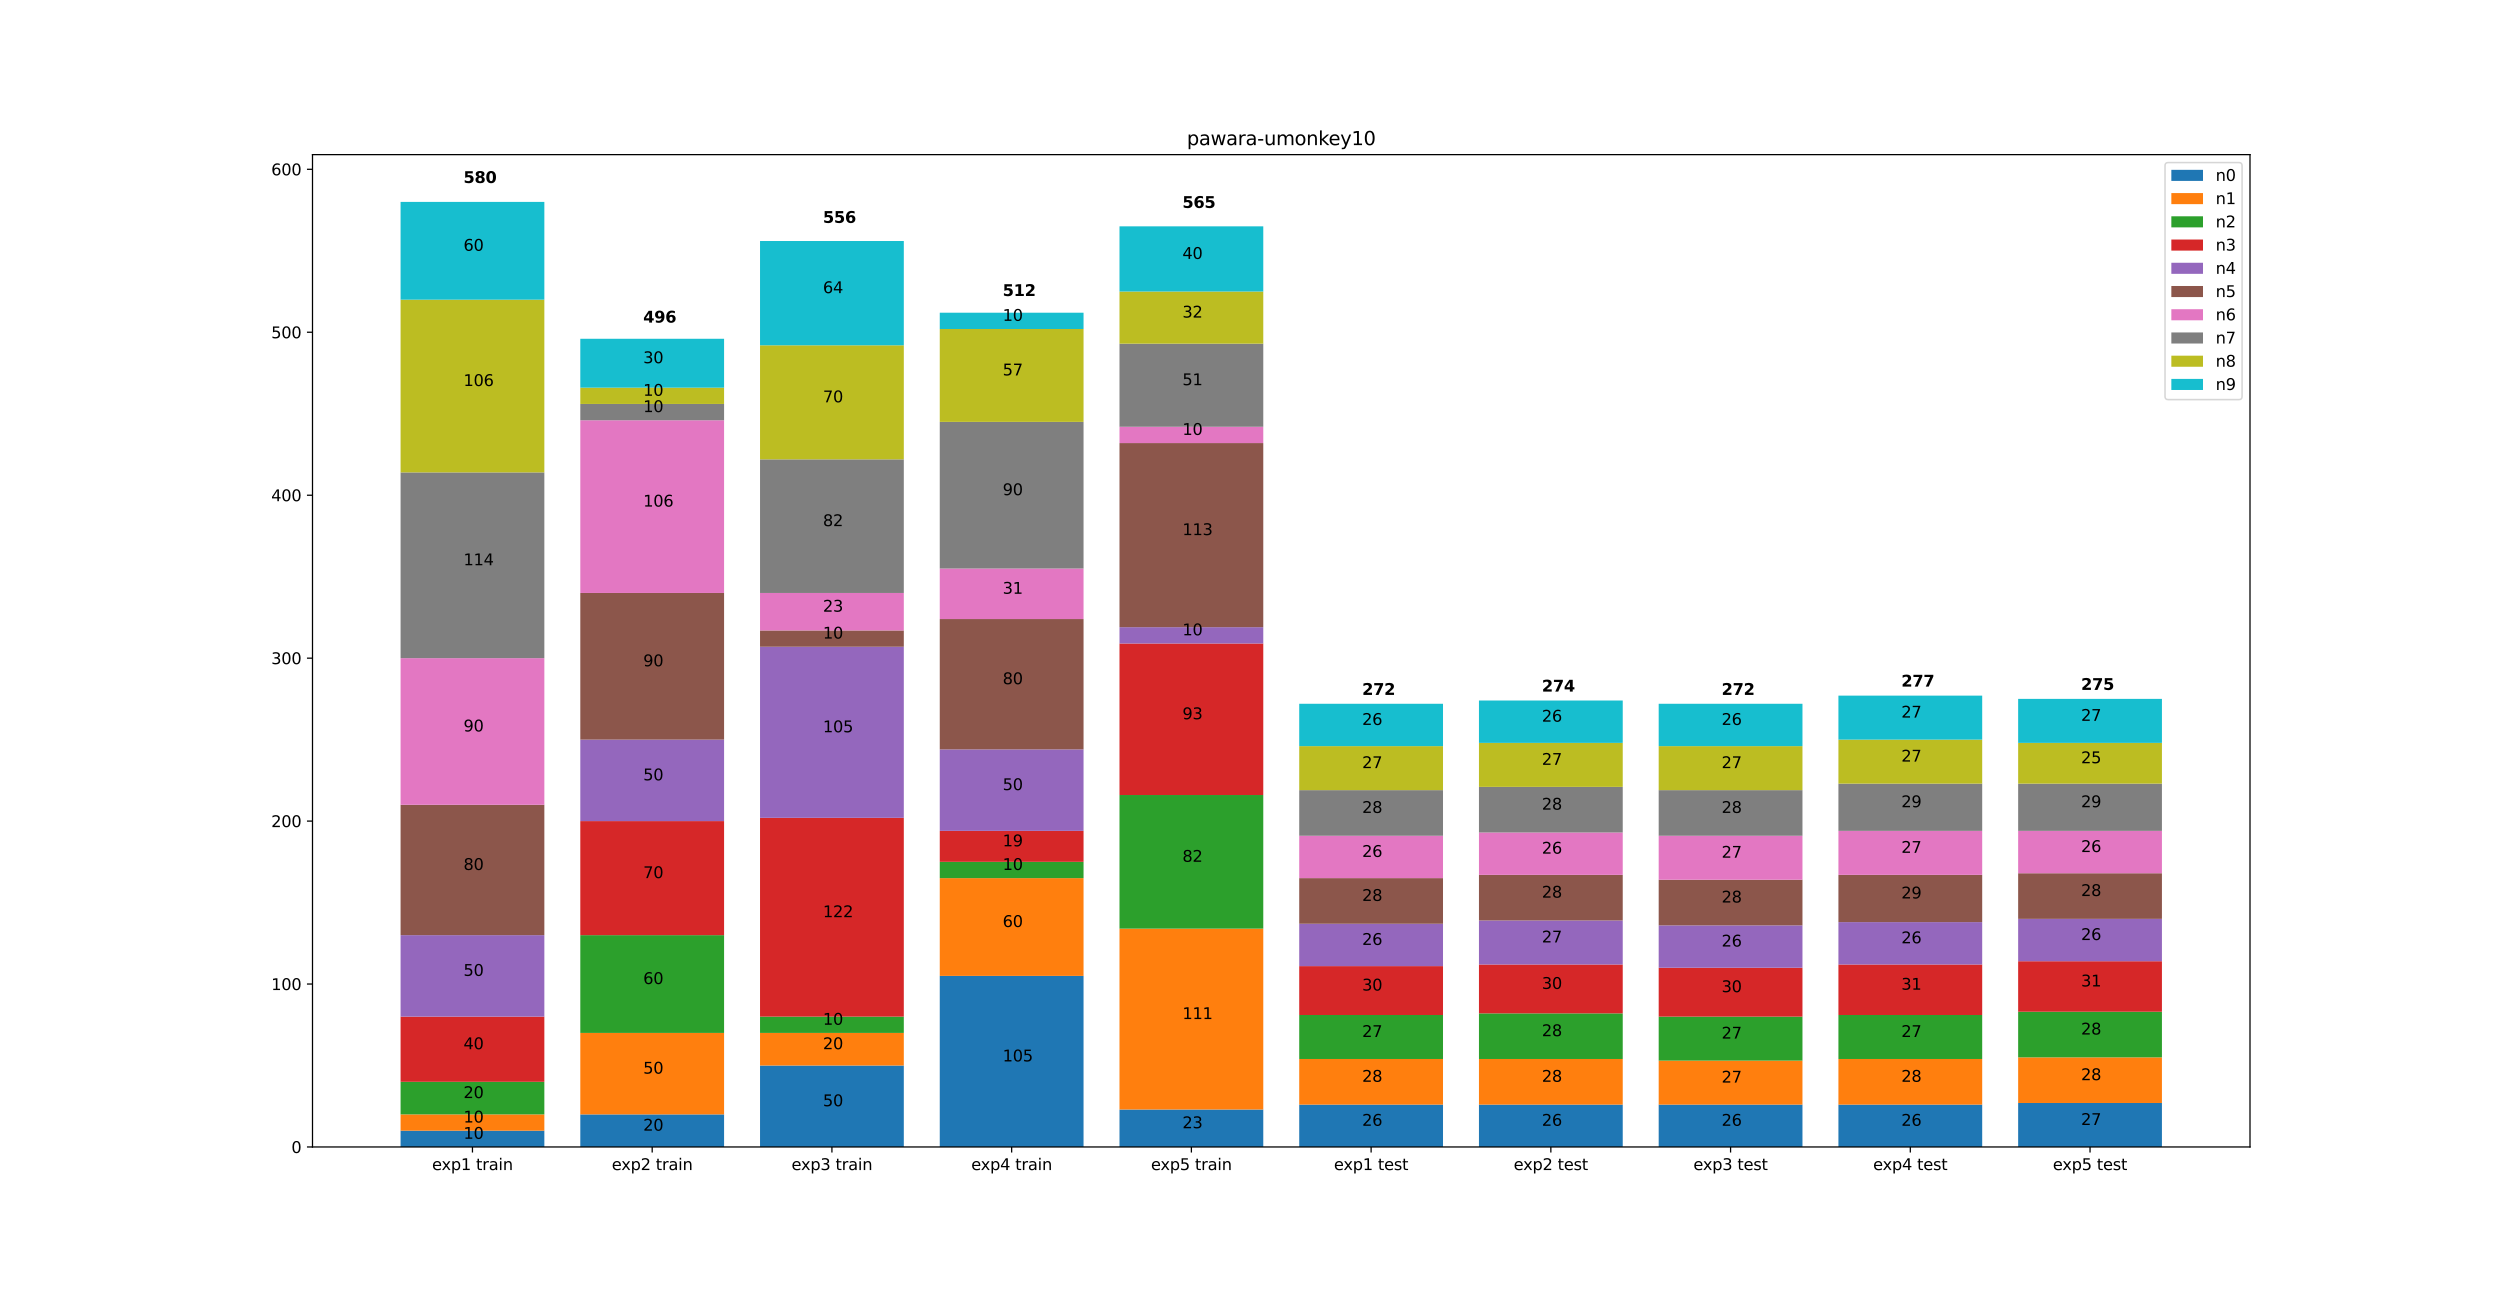 <?xml version="1.0" encoding="utf-8" standalone="no"?>
<!DOCTYPE svg PUBLIC "-//W3C//DTD SVG 1.1//EN"
  "http://www.w3.org/Graphics/SVG/1.1/DTD/svg11.dtd">
<svg height="814.32pt" version="1.1" viewBox="0 0 1579.68 814.32" width="1579.68pt" xmlns="http://www.w3.org/2000/svg" xmlns:xlink="http://www.w3.org/1999/xlink">
 <defs>
  <style type="text/css">*{stroke-linecap:butt;stroke-linejoin:round;}</style>
 </defs>
 <g id="figure_1">
  <g id="patch_1">
   <path d="M 0 814.32 
L 1579.68 814.32 
L 1579.68 0 
L 0 0 
z
" style="fill:#ffffff;"/>
  </g>
  <g id="axes_1">
   <g id="patch_2">
    <path d="M 197.46 724.745 
L 1421.712 724.745 
L 1421.712 97.718 
L 197.46 97.718 
z
" style="fill:#ffffff;"/>
   </g>
   <g id="patch_3">
    <path clip-path="url(#p59ad7404ce)" d="M 253.108 724.745 
L 343.961 724.745 
L 343.961 714.449 
L 253.108 714.449 
z
" style="fill:#1f77b4;"/>
   </g>
   <g id="patch_4">
    <path clip-path="url(#p59ad7404ce)" d="M 366.675 724.745 
L 457.528 724.745 
L 457.528 704.153 
L 366.675 704.153 
z
" style="fill:#1f77b4;"/>
   </g>
   <g id="patch_5">
    <path clip-path="url(#p59ad7404ce)" d="M 480.242 724.745 
L 571.095 724.745 
L 571.095 673.265 
L 480.242 673.265 
z
" style="fill:#1f77b4;"/>
   </g>
   <g id="patch_6">
    <path clip-path="url(#p59ad7404ce)" d="M 593.809 724.745 
L 684.662 724.745 
L 684.662 616.637 
L 593.809 616.637 
z
" style="fill:#1f77b4;"/>
   </g>
   <g id="patch_7">
    <path clip-path="url(#p59ad7404ce)" d="M 707.376 724.745 
L 798.229 724.745 
L 798.229 701.064 
L 707.376 701.064 
z
" style="fill:#1f77b4;"/>
   </g>
   <g id="patch_8">
    <path clip-path="url(#p59ad7404ce)" d="M 820.943 724.745 
L 911.796 724.745 
L 911.796 697.975 
L 820.943 697.975 
z
" style="fill:#1f77b4;"/>
   </g>
   <g id="patch_9">
    <path clip-path="url(#p59ad7404ce)" d="M 934.51 724.745 
L 1025.363 724.745 
L 1025.363 697.975 
L 934.51 697.975 
z
" style="fill:#1f77b4;"/>
   </g>
   <g id="patch_10">
    <path clip-path="url(#p59ad7404ce)" d="M 1048.077 724.745 
L 1138.93 724.745 
L 1138.93 697.975 
L 1048.077 697.975 
z
" style="fill:#1f77b4;"/>
   </g>
   <g id="patch_11">
    <path clip-path="url(#p59ad7404ce)" d="M 1161.644 724.745 
L 1252.497 724.745 
L 1252.497 697.975 
L 1161.644 697.975 
z
" style="fill:#1f77b4;"/>
   </g>
   <g id="patch_12">
    <path clip-path="url(#p59ad7404ce)" d="M 1275.211 724.745 
L 1366.064 724.745 
L 1366.064 696.946 
L 1275.211 696.946 
z
" style="fill:#1f77b4;"/>
   </g>
   <g id="patch_13">
    <path clip-path="url(#p59ad7404ce)" d="M 253.108 714.449 
L 343.961 714.449 
L 343.961 704.153 
L 253.108 704.153 
z
" style="fill:#ff7f0e;"/>
   </g>
   <g id="patch_14">
    <path clip-path="url(#p59ad7404ce)" d="M 366.675 704.153 
L 457.528 704.153 
L 457.528 652.673 
L 366.675 652.673 
z
" style="fill:#ff7f0e;"/>
   </g>
   <g id="patch_15">
    <path clip-path="url(#p59ad7404ce)" d="M 480.242 673.265 
L 571.095 673.265 
L 571.095 652.673 
L 480.242 652.673 
z
" style="fill:#ff7f0e;"/>
   </g>
   <g id="patch_16">
    <path clip-path="url(#p59ad7404ce)" d="M 593.809 616.637 
L 684.662 616.637 
L 684.662 554.861 
L 593.809 554.861 
z
" style="fill:#ff7f0e;"/>
   </g>
   <g id="patch_17">
    <path clip-path="url(#p59ad7404ce)" d="M 707.376 701.064 
L 798.229 701.064 
L 798.229 586.778 
L 707.376 586.778 
z
" style="fill:#ff7f0e;"/>
   </g>
   <g id="patch_18">
    <path clip-path="url(#p59ad7404ce)" d="M 820.943 697.975 
L 911.796 697.975 
L 911.796 669.146 
L 820.943 669.146 
z
" style="fill:#ff7f0e;"/>
   </g>
   <g id="patch_19">
    <path clip-path="url(#p59ad7404ce)" d="M 934.51 697.975 
L 1025.363 697.975 
L 1025.363 669.146 
L 934.51 669.146 
z
" style="fill:#ff7f0e;"/>
   </g>
   <g id="patch_20">
    <path clip-path="url(#p59ad7404ce)" d="M 1048.077 697.975 
L 1138.93 697.975 
L 1138.93 670.176 
L 1048.077 670.176 
z
" style="fill:#ff7f0e;"/>
   </g>
   <g id="patch_21">
    <path clip-path="url(#p59ad7404ce)" d="M 1161.644 697.975 
L 1252.497 697.975 
L 1252.497 669.146 
L 1161.644 669.146 
z
" style="fill:#ff7f0e;"/>
   </g>
   <g id="patch_22">
    <path clip-path="url(#p59ad7404ce)" d="M 1275.211 696.946 
L 1366.064 696.946 
L 1366.064 668.117 
L 1275.211 668.117 
z
" style="fill:#ff7f0e;"/>
   </g>
   <g id="patch_23">
    <path clip-path="url(#p59ad7404ce)" d="M 253.108 704.153 
L 343.961 704.153 
L 343.961 683.561 
L 253.108 683.561 
z
" style="fill:#2ca02c;"/>
   </g>
   <g id="patch_24">
    <path clip-path="url(#p59ad7404ce)" d="M 366.675 652.673 
L 457.528 652.673 
L 457.528 590.897 
L 366.675 590.897 
z
" style="fill:#2ca02c;"/>
   </g>
   <g id="patch_25">
    <path clip-path="url(#p59ad7404ce)" d="M 480.242 652.673 
L 571.095 652.673 
L 571.095 642.377 
L 480.242 642.377 
z
" style="fill:#2ca02c;"/>
   </g>
   <g id="patch_26">
    <path clip-path="url(#p59ad7404ce)" d="M 593.809 554.861 
L 684.662 554.861 
L 684.662 544.565 
L 593.809 544.565 
z
" style="fill:#2ca02c;"/>
   </g>
   <g id="patch_27">
    <path clip-path="url(#p59ad7404ce)" d="M 707.376 586.778 
L 798.229 586.778 
L 798.229 502.351 
L 707.376 502.351 
z
" style="fill:#2ca02c;"/>
   </g>
   <g id="patch_28">
    <path clip-path="url(#p59ad7404ce)" d="M 820.943 669.146 
L 911.796 669.146 
L 911.796 641.347 
L 820.943 641.347 
z
" style="fill:#2ca02c;"/>
   </g>
   <g id="patch_29">
    <path clip-path="url(#p59ad7404ce)" d="M 934.51 669.146 
L 1025.363 669.146 
L 1025.363 640.318 
L 934.51 640.318 
z
" style="fill:#2ca02c;"/>
   </g>
   <g id="patch_30">
    <path clip-path="url(#p59ad7404ce)" d="M 1048.077 670.176 
L 1138.93 670.176 
L 1138.93 642.377 
L 1048.077 642.377 
z
" style="fill:#2ca02c;"/>
   </g>
   <g id="patch_31">
    <path clip-path="url(#p59ad7404ce)" d="M 1161.644 669.146 
L 1252.497 669.146 
L 1252.497 641.347 
L 1161.644 641.347 
z
" style="fill:#2ca02c;"/>
   </g>
   <g id="patch_32">
    <path clip-path="url(#p59ad7404ce)" d="M 1275.211 668.117 
L 1366.064 668.117 
L 1366.064 639.288 
L 1275.211 639.288 
z
" style="fill:#2ca02c;"/>
   </g>
   <g id="patch_33">
    <path clip-path="url(#p59ad7404ce)" d="M 253.108 683.561 
L 343.961 683.561 
L 343.961 642.377 
L 253.108 642.377 
z
" style="fill:#d62728;"/>
   </g>
   <g id="patch_34">
    <path clip-path="url(#p59ad7404ce)" d="M 366.675 590.897 
L 457.528 590.897 
L 457.528 518.825 
L 366.675 518.825 
z
" style="fill:#d62728;"/>
   </g>
   <g id="patch_35">
    <path clip-path="url(#p59ad7404ce)" d="M 480.242 642.377 
L 571.095 642.377 
L 571.095 516.766 
L 480.242 516.766 
z
" style="fill:#d62728;"/>
   </g>
   <g id="patch_36">
    <path clip-path="url(#p59ad7404ce)" d="M 593.809 544.565 
L 684.662 544.565 
L 684.662 525.002 
L 593.809 525.002 
z
" style="fill:#d62728;"/>
   </g>
   <g id="patch_37">
    <path clip-path="url(#p59ad7404ce)" d="M 707.376 502.351 
L 798.229 502.351 
L 798.229 406.598 
L 707.376 406.598 
z
" style="fill:#d62728;"/>
   </g>
   <g id="patch_38">
    <path clip-path="url(#p59ad7404ce)" d="M 820.943 641.347 
L 911.796 641.347 
L 911.796 610.459 
L 820.943 610.459 
z
" style="fill:#d62728;"/>
   </g>
   <g id="patch_39">
    <path clip-path="url(#p59ad7404ce)" d="M 934.51 640.318 
L 1025.363 640.318 
L 1025.363 609.43 
L 934.51 609.43 
z
" style="fill:#d62728;"/>
   </g>
   <g id="patch_40">
    <path clip-path="url(#p59ad7404ce)" d="M 1048.077 642.377 
L 1138.93 642.377 
L 1138.93 611.489 
L 1048.077 611.489 
z
" style="fill:#d62728;"/>
   </g>
   <g id="patch_41">
    <path clip-path="url(#p59ad7404ce)" d="M 1161.644 641.347 
L 1252.497 641.347 
L 1252.497 609.43 
L 1161.644 609.43 
z
" style="fill:#d62728;"/>
   </g>
   <g id="patch_42">
    <path clip-path="url(#p59ad7404ce)" d="M 1275.211 639.288 
L 1366.064 639.288 
L 1366.064 607.37 
L 1275.211 607.37 
z
" style="fill:#d62728;"/>
   </g>
   <g id="patch_43">
    <path clip-path="url(#p59ad7404ce)" d="M 253.108 642.377 
L 343.961 642.377 
L 343.961 590.897 
L 253.108 590.897 
z
" style="fill:#9467bd;"/>
   </g>
   <g id="patch_44">
    <path clip-path="url(#p59ad7404ce)" d="M 366.675 518.825 
L 457.528 518.825 
L 457.528 467.345 
L 366.675 467.345 
z
" style="fill:#9467bd;"/>
   </g>
   <g id="patch_45">
    <path clip-path="url(#p59ad7404ce)" d="M 480.242 516.766 
L 571.095 516.766 
L 571.095 408.658 
L 480.242 408.658 
z
" style="fill:#9467bd;"/>
   </g>
   <g id="patch_46">
    <path clip-path="url(#p59ad7404ce)" d="M 593.809 525.002 
L 684.662 525.002 
L 684.662 473.522 
L 593.809 473.522 
z
" style="fill:#9467bd;"/>
   </g>
   <g id="patch_47">
    <path clip-path="url(#p59ad7404ce)" d="M 707.376 406.598 
L 798.229 406.598 
L 798.229 396.302 
L 707.376 396.302 
z
" style="fill:#9467bd;"/>
   </g>
   <g id="patch_48">
    <path clip-path="url(#p59ad7404ce)" d="M 820.943 610.459 
L 911.796 610.459 
L 911.796 583.69 
L 820.943 583.69 
z
" style="fill:#9467bd;"/>
   </g>
   <g id="patch_49">
    <path clip-path="url(#p59ad7404ce)" d="M 934.51 609.43 
L 1025.363 609.43 
L 1025.363 581.63 
L 934.51 581.63 
z
" style="fill:#9467bd;"/>
   </g>
   <g id="patch_50">
    <path clip-path="url(#p59ad7404ce)" d="M 1048.077 611.489 
L 1138.93 611.489 
L 1138.93 584.719 
L 1048.077 584.719 
z
" style="fill:#9467bd;"/>
   </g>
   <g id="patch_51">
    <path clip-path="url(#p59ad7404ce)" d="M 1161.644 609.43 
L 1252.497 609.43 
L 1252.497 582.66 
L 1161.644 582.66 
z
" style="fill:#9467bd;"/>
   </g>
   <g id="patch_52">
    <path clip-path="url(#p59ad7404ce)" d="M 1275.211 607.37 
L 1366.064 607.37 
L 1366.064 580.601 
L 1275.211 580.601 
z
" style="fill:#9467bd;"/>
   </g>
   <g id="patch_53">
    <path clip-path="url(#p59ad7404ce)" d="M 253.108 590.897 
L 343.961 590.897 
L 343.961 508.529 
L 253.108 508.529 
z
" style="fill:#8c564b;"/>
   </g>
   <g id="patch_54">
    <path clip-path="url(#p59ad7404ce)" d="M 366.675 467.345 
L 457.528 467.345 
L 457.528 374.681 
L 366.675 374.681 
z
" style="fill:#8c564b;"/>
   </g>
   <g id="patch_55">
    <path clip-path="url(#p59ad7404ce)" d="M 480.242 408.658 
L 571.095 408.658 
L 571.095 398.362 
L 480.242 398.362 
z
" style="fill:#8c564b;"/>
   </g>
   <g id="patch_56">
    <path clip-path="url(#p59ad7404ce)" d="M 593.809 473.522 
L 684.662 473.522 
L 684.662 391.154 
L 593.809 391.154 
z
" style="fill:#8c564b;"/>
   </g>
   <g id="patch_57">
    <path clip-path="url(#p59ad7404ce)" d="M 707.376 396.302 
L 798.229 396.302 
L 798.229 279.958 
L 707.376 279.958 
z
" style="fill:#8c564b;"/>
   </g>
   <g id="patch_58">
    <path clip-path="url(#p59ad7404ce)" d="M 820.943 583.69 
L 911.796 583.69 
L 911.796 554.861 
L 820.943 554.861 
z
" style="fill:#8c564b;"/>
   </g>
   <g id="patch_59">
    <path clip-path="url(#p59ad7404ce)" d="M 934.51 581.63 
L 1025.363 581.63 
L 1025.363 552.802 
L 934.51 552.802 
z
" style="fill:#8c564b;"/>
   </g>
   <g id="patch_60">
    <path clip-path="url(#p59ad7404ce)" d="M 1048.077 584.719 
L 1138.93 584.719 
L 1138.93 555.89 
L 1048.077 555.89 
z
" style="fill:#8c564b;"/>
   </g>
   <g id="patch_61">
    <path clip-path="url(#p59ad7404ce)" d="M 1161.644 582.66 
L 1252.497 582.66 
L 1252.497 552.802 
L 1161.644 552.802 
z
" style="fill:#8c564b;"/>
   </g>
   <g id="patch_62">
    <path clip-path="url(#p59ad7404ce)" d="M 1275.211 580.601 
L 1366.064 580.601 
L 1366.064 551.772 
L 1275.211 551.772 
z
" style="fill:#8c564b;"/>
   </g>
   <g id="patch_63">
    <path clip-path="url(#p59ad7404ce)" d="M 253.108 508.529 
L 343.961 508.529 
L 343.961 415.865 
L 253.108 415.865 
z
" style="fill:#e377c2;"/>
   </g>
   <g id="patch_64">
    <path clip-path="url(#p59ad7404ce)" d="M 366.675 374.681 
L 457.528 374.681 
L 457.528 265.543 
L 366.675 265.543 
z
" style="fill:#e377c2;"/>
   </g>
   <g id="patch_65">
    <path clip-path="url(#p59ad7404ce)" d="M 480.242 398.362 
L 571.095 398.362 
L 571.095 374.681 
L 480.242 374.681 
z
" style="fill:#e377c2;"/>
   </g>
   <g id="patch_66">
    <path clip-path="url(#p59ad7404ce)" d="M 593.809 391.154 
L 684.662 391.154 
L 684.662 359.237 
L 593.809 359.237 
z
" style="fill:#e377c2;"/>
   </g>
   <g id="patch_67">
    <path clip-path="url(#p59ad7404ce)" d="M 707.376 279.958 
L 798.229 279.958 
L 798.229 269.662 
L 707.376 269.662 
z
" style="fill:#e377c2;"/>
   </g>
   <g id="patch_68">
    <path clip-path="url(#p59ad7404ce)" d="M 820.943 554.861 
L 911.796 554.861 
L 911.796 528.091 
L 820.943 528.091 
z
" style="fill:#e377c2;"/>
   </g>
   <g id="patch_69">
    <path clip-path="url(#p59ad7404ce)" d="M 934.51 552.802 
L 1025.363 552.802 
L 1025.363 526.032 
L 934.51 526.032 
z
" style="fill:#e377c2;"/>
   </g>
   <g id="patch_70">
    <path clip-path="url(#p59ad7404ce)" d="M 1048.077 555.89 
L 1138.93 555.89 
L 1138.93 528.091 
L 1048.077 528.091 
z
" style="fill:#e377c2;"/>
   </g>
   <g id="patch_71">
    <path clip-path="url(#p59ad7404ce)" d="M 1161.644 552.802 
L 1252.497 552.802 
L 1252.497 525.002 
L 1161.644 525.002 
z
" style="fill:#e377c2;"/>
   </g>
   <g id="patch_72">
    <path clip-path="url(#p59ad7404ce)" d="M 1275.211 551.772 
L 1366.064 551.772 
L 1366.064 525.002 
L 1275.211 525.002 
z
" style="fill:#e377c2;"/>
   </g>
   <g id="patch_73">
    <path clip-path="url(#p59ad7404ce)" d="M 253.108 415.865 
L 343.961 415.865 
L 343.961 298.49 
L 253.108 298.49 
z
" style="fill:#7f7f7f;"/>
   </g>
   <g id="patch_74">
    <path clip-path="url(#p59ad7404ce)" d="M 366.675 265.543 
L 457.528 265.543 
L 457.528 255.247 
L 366.675 255.247 
z
" style="fill:#7f7f7f;"/>
   </g>
   <g id="patch_75">
    <path clip-path="url(#p59ad7404ce)" d="M 480.242 374.681 
L 571.095 374.681 
L 571.095 290.254 
L 480.242 290.254 
z
" style="fill:#7f7f7f;"/>
   </g>
   <g id="patch_76">
    <path clip-path="url(#p59ad7404ce)" d="M 593.809 359.237 
L 684.662 359.237 
L 684.662 266.573 
L 593.809 266.573 
z
" style="fill:#7f7f7f;"/>
   </g>
   <g id="patch_77">
    <path clip-path="url(#p59ad7404ce)" d="M 707.376 269.662 
L 798.229 269.662 
L 798.229 217.152 
L 707.376 217.152 
z
" style="fill:#7f7f7f;"/>
   </g>
   <g id="patch_78">
    <path clip-path="url(#p59ad7404ce)" d="M 820.943 528.091 
L 911.796 528.091 
L 911.796 499.262 
L 820.943 499.262 
z
" style="fill:#7f7f7f;"/>
   </g>
   <g id="patch_79">
    <path clip-path="url(#p59ad7404ce)" d="M 934.51 526.032 
L 1025.363 526.032 
L 1025.363 497.203 
L 934.51 497.203 
z
" style="fill:#7f7f7f;"/>
   </g>
   <g id="patch_80">
    <path clip-path="url(#p59ad7404ce)" d="M 1048.077 528.091 
L 1138.93 528.091 
L 1138.93 499.262 
L 1048.077 499.262 
z
" style="fill:#7f7f7f;"/>
   </g>
   <g id="patch_81">
    <path clip-path="url(#p59ad7404ce)" d="M 1161.644 525.002 
L 1252.497 525.002 
L 1252.497 495.144 
L 1161.644 495.144 
z
" style="fill:#7f7f7f;"/>
   </g>
   <g id="patch_82">
    <path clip-path="url(#p59ad7404ce)" d="M 1275.211 525.002 
L 1366.064 525.002 
L 1366.064 495.144 
L 1275.211 495.144 
z
" style="fill:#7f7f7f;"/>
   </g>
   <g id="patch_83">
    <path clip-path="url(#p59ad7404ce)" d="M 253.108 298.49 
L 343.961 298.49 
L 343.961 189.353 
L 253.108 189.353 
z
" style="fill:#bcbd22;"/>
   </g>
   <g id="patch_84">
    <path clip-path="url(#p59ad7404ce)" d="M 366.675 255.247 
L 457.528 255.247 
L 457.528 244.951 
L 366.675 244.951 
z
" style="fill:#bcbd22;"/>
   </g>
   <g id="patch_85">
    <path clip-path="url(#p59ad7404ce)" d="M 480.242 290.254 
L 571.095 290.254 
L 571.095 218.182 
L 480.242 218.182 
z
" style="fill:#bcbd22;"/>
   </g>
   <g id="patch_86">
    <path clip-path="url(#p59ad7404ce)" d="M 593.809 266.573 
L 684.662 266.573 
L 684.662 207.886 
L 593.809 207.886 
z
" style="fill:#bcbd22;"/>
   </g>
   <g id="patch_87">
    <path clip-path="url(#p59ad7404ce)" d="M 707.376 217.152 
L 798.229 217.152 
L 798.229 184.205 
L 707.376 184.205 
z
" style="fill:#bcbd22;"/>
   </g>
   <g id="patch_88">
    <path clip-path="url(#p59ad7404ce)" d="M 820.943 499.262 
L 911.796 499.262 
L 911.796 471.463 
L 820.943 471.463 
z
" style="fill:#bcbd22;"/>
   </g>
   <g id="patch_89">
    <path clip-path="url(#p59ad7404ce)" d="M 934.51 497.203 
L 1025.363 497.203 
L 1025.363 469.404 
L 934.51 469.404 
z
" style="fill:#bcbd22;"/>
   </g>
   <g id="patch_90">
    <path clip-path="url(#p59ad7404ce)" d="M 1048.077 499.262 
L 1138.93 499.262 
L 1138.93 471.463 
L 1048.077 471.463 
z
" style="fill:#bcbd22;"/>
   </g>
   <g id="patch_91">
    <path clip-path="url(#p59ad7404ce)" d="M 1161.644 495.144 
L 1252.497 495.144 
L 1252.497 467.345 
L 1161.644 467.345 
z
" style="fill:#bcbd22;"/>
   </g>
   <g id="patch_92">
    <path clip-path="url(#p59ad7404ce)" d="M 1275.211 495.144 
L 1366.064 495.144 
L 1366.064 469.404 
L 1275.211 469.404 
z
" style="fill:#bcbd22;"/>
   </g>
   <g id="patch_93">
    <path clip-path="url(#p59ad7404ce)" d="M 253.108 189.353 
L 343.961 189.353 
L 343.961 127.577 
L 253.108 127.577 
z
" style="fill:#17becf;"/>
   </g>
   <g id="patch_94">
    <path clip-path="url(#p59ad7404ce)" d="M 366.675 244.951 
L 457.528 244.951 
L 457.528 214.063 
L 366.675 214.063 
z
" style="fill:#17becf;"/>
   </g>
   <g id="patch_95">
    <path clip-path="url(#p59ad7404ce)" d="M 480.242 218.182 
L 571.095 218.182 
L 571.095 152.287 
L 480.242 152.287 
z
" style="fill:#17becf;"/>
   </g>
   <g id="patch_96">
    <path clip-path="url(#p59ad7404ce)" d="M 593.809 207.886 
L 684.662 207.886 
L 684.662 197.59 
L 593.809 197.59 
z
" style="fill:#17becf;"/>
   </g>
   <g id="patch_97">
    <path clip-path="url(#p59ad7404ce)" d="M 707.376 184.205 
L 798.229 184.205 
L 798.229 143.021 
L 707.376 143.021 
z
" style="fill:#17becf;"/>
   </g>
   <g id="patch_98">
    <path clip-path="url(#p59ad7404ce)" d="M 820.943 471.463 
L 911.796 471.463 
L 911.796 444.694 
L 820.943 444.694 
z
" style="fill:#17becf;"/>
   </g>
   <g id="patch_99">
    <path clip-path="url(#p59ad7404ce)" d="M 934.51 469.404 
L 1025.363 469.404 
L 1025.363 442.634 
L 934.51 442.634 
z
" style="fill:#17becf;"/>
   </g>
   <g id="patch_100">
    <path clip-path="url(#p59ad7404ce)" d="M 1048.077 471.463 
L 1138.93 471.463 
L 1138.93 444.694 
L 1048.077 444.694 
z
" style="fill:#17becf;"/>
   </g>
   <g id="patch_101">
    <path clip-path="url(#p59ad7404ce)" d="M 1161.644 467.345 
L 1252.497 467.345 
L 1252.497 439.546 
L 1161.644 439.546 
z
" style="fill:#17becf;"/>
   </g>
   <g id="patch_102">
    <path clip-path="url(#p59ad7404ce)" d="M 1275.211 469.404 
L 1366.064 469.404 
L 1366.064 441.605 
L 1275.211 441.605 
z
" style="fill:#17becf;"/>
   </g>
   <g id="matplotlib.axis_1">
    <g id="xtick_1">
     <g id="line2d_1">
      <defs>
       <path d="M 0 0 
L 0 3.5 
" id="me0b8f3eae7" style="stroke:#000000;stroke-width:0.8;"/>
      </defs>
      <g>
       <use style="stroke:#000000;stroke-width:0.8;" x="298.535" xlink:href="#me0b8f3eae7" y="724.745"/>
      </g>
     </g>
     <g id="text_1">
      <!-- exp1 train -->
      <g transform="translate(273.004 739.343)scale(0.1 -0.1)">
       <defs>
        <path d="M 3597 1894 
L 3597 1613 
L 953 1613 
Q 991 1019 1311 708 
Q 1631 397 2203 397 
Q 2534 397 2845 478 
Q 3156 559 3463 722 
L 3463 178 
Q 3153 47 2828 -22 
Q 2503 -91 2169 -91 
Q 1331 -91 842 396 
Q 353 884 353 1716 
Q 353 2575 817 3079 
Q 1281 3584 2069 3584 
Q 2775 3584 3186 3129 
Q 3597 2675 3597 1894 
z
M 3022 2063 
Q 3016 2534 2758 2815 
Q 2500 3097 2075 3097 
Q 1594 3097 1305 2825 
Q 1016 2553 972 2059 
L 3022 2063 
z
" id="DejaVuSans-65" transform="scale(0.016)"/>
        <path d="M 3513 3500 
L 2247 1797 
L 3578 0 
L 2900 0 
L 1881 1375 
L 863 0 
L 184 0 
L 1544 1831 
L 300 3500 
L 978 3500 
L 1906 2253 
L 2834 3500 
L 3513 3500 
z
" id="DejaVuSans-78" transform="scale(0.016)"/>
        <path d="M 1159 525 
L 1159 -1331 
L 581 -1331 
L 581 3500 
L 1159 3500 
L 1159 2969 
Q 1341 3281 1617 3432 
Q 1894 3584 2278 3584 
Q 2916 3584 3314 3078 
Q 3713 2572 3713 1747 
Q 3713 922 3314 415 
Q 2916 -91 2278 -91 
Q 1894 -91 1617 61 
Q 1341 213 1159 525 
z
M 3116 1747 
Q 3116 2381 2855 2742 
Q 2594 3103 2138 3103 
Q 1681 3103 1420 2742 
Q 1159 2381 1159 1747 
Q 1159 1113 1420 752 
Q 1681 391 2138 391 
Q 2594 391 2855 752 
Q 3116 1113 3116 1747 
z
" id="DejaVuSans-70" transform="scale(0.016)"/>
        <path d="M 794 531 
L 1825 531 
L 1825 4091 
L 703 3866 
L 703 4441 
L 1819 4666 
L 2450 4666 
L 2450 531 
L 3481 531 
L 3481 0 
L 794 0 
L 794 531 
z
" id="DejaVuSans-31" transform="scale(0.016)"/>
        <path id="DejaVuSans-20" transform="scale(0.016)"/>
        <path d="M 1172 4494 
L 1172 3500 
L 2356 3500 
L 2356 3053 
L 1172 3053 
L 1172 1153 
Q 1172 725 1289 603 
Q 1406 481 1766 481 
L 2356 481 
L 2356 0 
L 1766 0 
Q 1100 0 847 248 
Q 594 497 594 1153 
L 594 3053 
L 172 3053 
L 172 3500 
L 594 3500 
L 594 4494 
L 1172 4494 
z
" id="DejaVuSans-74" transform="scale(0.016)"/>
        <path d="M 2631 2963 
Q 2534 3019 2420 3045 
Q 2306 3072 2169 3072 
Q 1681 3072 1420 2755 
Q 1159 2438 1159 1844 
L 1159 0 
L 581 0 
L 581 3500 
L 1159 3500 
L 1159 2956 
Q 1341 3275 1631 3429 
Q 1922 3584 2338 3584 
Q 2397 3584 2469 3576 
Q 2541 3569 2628 3553 
L 2631 2963 
z
" id="DejaVuSans-72" transform="scale(0.016)"/>
        <path d="M 2194 1759 
Q 1497 1759 1228 1600 
Q 959 1441 959 1056 
Q 959 750 1161 570 
Q 1363 391 1709 391 
Q 2188 391 2477 730 
Q 2766 1069 2766 1631 
L 2766 1759 
L 2194 1759 
z
M 3341 1997 
L 3341 0 
L 2766 0 
L 2766 531 
Q 2569 213 2275 61 
Q 1981 -91 1556 -91 
Q 1019 -91 701 211 
Q 384 513 384 1019 
Q 384 1609 779 1909 
Q 1175 2209 1959 2209 
L 2766 2209 
L 2766 2266 
Q 2766 2663 2505 2880 
Q 2244 3097 1772 3097 
Q 1472 3097 1187 3025 
Q 903 2953 641 2809 
L 641 3341 
Q 956 3463 1253 3523 
Q 1550 3584 1831 3584 
Q 2591 3584 2966 3190 
Q 3341 2797 3341 1997 
z
" id="DejaVuSans-61" transform="scale(0.016)"/>
        <path d="M 603 3500 
L 1178 3500 
L 1178 0 
L 603 0 
L 603 3500 
z
M 603 4863 
L 1178 4863 
L 1178 4134 
L 603 4134 
L 603 4863 
z
" id="DejaVuSans-69" transform="scale(0.016)"/>
        <path d="M 3513 2113 
L 3513 0 
L 2938 0 
L 2938 2094 
Q 2938 2591 2744 2837 
Q 2550 3084 2163 3084 
Q 1697 3084 1428 2787 
Q 1159 2491 1159 1978 
L 1159 0 
L 581 0 
L 581 3500 
L 1159 3500 
L 1159 2956 
Q 1366 3272 1645 3428 
Q 1925 3584 2291 3584 
Q 2894 3584 3203 3211 
Q 3513 2838 3513 2113 
z
" id="DejaVuSans-6e" transform="scale(0.016)"/>
       </defs>
       <use xlink:href="#DejaVuSans-65"/>
       <use x="59.773" xlink:href="#DejaVuSans-78"/>
       <use x="118.953" xlink:href="#DejaVuSans-70"/>
       <use x="182.43" xlink:href="#DejaVuSans-31"/>
       <use x="246.053" xlink:href="#DejaVuSans-20"/>
       <use x="277.84" xlink:href="#DejaVuSans-74"/>
       <use x="317.049" xlink:href="#DejaVuSans-72"/>
       <use x="358.162" xlink:href="#DejaVuSans-61"/>
       <use x="419.441" xlink:href="#DejaVuSans-69"/>
       <use x="447.225" xlink:href="#DejaVuSans-6e"/>
      </g>
     </g>
    </g>
    <g id="xtick_2">
     <g id="line2d_2">
      <g>
       <use style="stroke:#000000;stroke-width:0.8;" x="412.102" xlink:href="#me0b8f3eae7" y="724.745"/>
      </g>
     </g>
     <g id="text_2">
      <!-- exp2 train -->
      <g transform="translate(386.571 739.343)scale(0.1 -0.1)">
       <defs>
        <path d="M 1228 531 
L 3431 531 
L 3431 0 
L 469 0 
L 469 531 
Q 828 903 1448 1529 
Q 2069 2156 2228 2338 
Q 2531 2678 2651 2914 
Q 2772 3150 2772 3378 
Q 2772 3750 2511 3984 
Q 2250 4219 1831 4219 
Q 1534 4219 1204 4116 
Q 875 4013 500 3803 
L 500 4441 
Q 881 4594 1212 4672 
Q 1544 4750 1819 4750 
Q 2544 4750 2975 4387 
Q 3406 4025 3406 3419 
Q 3406 3131 3298 2873 
Q 3191 2616 2906 2266 
Q 2828 2175 2409 1742 
Q 1991 1309 1228 531 
z
" id="DejaVuSans-32" transform="scale(0.016)"/>
       </defs>
       <use xlink:href="#DejaVuSans-65"/>
       <use x="59.773" xlink:href="#DejaVuSans-78"/>
       <use x="118.953" xlink:href="#DejaVuSans-70"/>
       <use x="182.43" xlink:href="#DejaVuSans-32"/>
       <use x="246.053" xlink:href="#DejaVuSans-20"/>
       <use x="277.84" xlink:href="#DejaVuSans-74"/>
       <use x="317.049" xlink:href="#DejaVuSans-72"/>
       <use x="358.162" xlink:href="#DejaVuSans-61"/>
       <use x="419.441" xlink:href="#DejaVuSans-69"/>
       <use x="447.225" xlink:href="#DejaVuSans-6e"/>
      </g>
     </g>
    </g>
    <g id="xtick_3">
     <g id="line2d_3">
      <g>
       <use style="stroke:#000000;stroke-width:0.8;" x="525.669" xlink:href="#me0b8f3eae7" y="724.745"/>
      </g>
     </g>
     <g id="text_3">
      <!-- exp3 train -->
      <g transform="translate(500.138 739.343)scale(0.1 -0.1)">
       <defs>
        <path d="M 2597 2516 
Q 3050 2419 3304 2112 
Q 3559 1806 3559 1356 
Q 3559 666 3084 287 
Q 2609 -91 1734 -91 
Q 1441 -91 1130 -33 
Q 819 25 488 141 
L 488 750 
Q 750 597 1062 519 
Q 1375 441 1716 441 
Q 2309 441 2620 675 
Q 2931 909 2931 1356 
Q 2931 1769 2642 2001 
Q 2353 2234 1838 2234 
L 1294 2234 
L 1294 2753 
L 1863 2753 
Q 2328 2753 2575 2939 
Q 2822 3125 2822 3475 
Q 2822 3834 2567 4026 
Q 2313 4219 1838 4219 
Q 1578 4219 1281 4162 
Q 984 4106 628 3988 
L 628 4550 
Q 988 4650 1302 4700 
Q 1616 4750 1894 4750 
Q 2613 4750 3031 4423 
Q 3450 4097 3450 3541 
Q 3450 3153 3228 2886 
Q 3006 2619 2597 2516 
z
" id="DejaVuSans-33" transform="scale(0.016)"/>
       </defs>
       <use xlink:href="#DejaVuSans-65"/>
       <use x="59.773" xlink:href="#DejaVuSans-78"/>
       <use x="118.953" xlink:href="#DejaVuSans-70"/>
       <use x="182.43" xlink:href="#DejaVuSans-33"/>
       <use x="246.053" xlink:href="#DejaVuSans-20"/>
       <use x="277.84" xlink:href="#DejaVuSans-74"/>
       <use x="317.049" xlink:href="#DejaVuSans-72"/>
       <use x="358.162" xlink:href="#DejaVuSans-61"/>
       <use x="419.441" xlink:href="#DejaVuSans-69"/>
       <use x="447.225" xlink:href="#DejaVuSans-6e"/>
      </g>
     </g>
    </g>
    <g id="xtick_4">
     <g id="line2d_4">
      <g>
       <use style="stroke:#000000;stroke-width:0.8;" x="639.236" xlink:href="#me0b8f3eae7" y="724.745"/>
      </g>
     </g>
     <g id="text_4">
      <!-- exp4 train -->
      <g transform="translate(613.705 739.343)scale(0.1 -0.1)">
       <defs>
        <path d="M 2419 4116 
L 825 1625 
L 2419 1625 
L 2419 4116 
z
M 2253 4666 
L 3047 4666 
L 3047 1625 
L 3713 1625 
L 3713 1100 
L 3047 1100 
L 3047 0 
L 2419 0 
L 2419 1100 
L 313 1100 
L 313 1709 
L 2253 4666 
z
" id="DejaVuSans-34" transform="scale(0.016)"/>
       </defs>
       <use xlink:href="#DejaVuSans-65"/>
       <use x="59.773" xlink:href="#DejaVuSans-78"/>
       <use x="118.953" xlink:href="#DejaVuSans-70"/>
       <use x="182.43" xlink:href="#DejaVuSans-34"/>
       <use x="246.053" xlink:href="#DejaVuSans-20"/>
       <use x="277.84" xlink:href="#DejaVuSans-74"/>
       <use x="317.049" xlink:href="#DejaVuSans-72"/>
       <use x="358.162" xlink:href="#DejaVuSans-61"/>
       <use x="419.441" xlink:href="#DejaVuSans-69"/>
       <use x="447.225" xlink:href="#DejaVuSans-6e"/>
      </g>
     </g>
    </g>
    <g id="xtick_5">
     <g id="line2d_5">
      <g>
       <use style="stroke:#000000;stroke-width:0.8;" x="752.803" xlink:href="#me0b8f3eae7" y="724.745"/>
      </g>
     </g>
     <g id="text_5">
      <!-- exp5 train -->
      <g transform="translate(727.272 739.343)scale(0.1 -0.1)">
       <defs>
        <path d="M 691 4666 
L 3169 4666 
L 3169 4134 
L 1269 4134 
L 1269 2991 
Q 1406 3038 1543 3061 
Q 1681 3084 1819 3084 
Q 2600 3084 3056 2656 
Q 3513 2228 3513 1497 
Q 3513 744 3044 326 
Q 2575 -91 1722 -91 
Q 1428 -91 1123 -41 
Q 819 9 494 109 
L 494 744 
Q 775 591 1075 516 
Q 1375 441 1709 441 
Q 2250 441 2565 725 
Q 2881 1009 2881 1497 
Q 2881 1984 2565 2268 
Q 2250 2553 1709 2553 
Q 1456 2553 1204 2497 
Q 953 2441 691 2322 
L 691 4666 
z
" id="DejaVuSans-35" transform="scale(0.016)"/>
       </defs>
       <use xlink:href="#DejaVuSans-65"/>
       <use x="59.773" xlink:href="#DejaVuSans-78"/>
       <use x="118.953" xlink:href="#DejaVuSans-70"/>
       <use x="182.43" xlink:href="#DejaVuSans-35"/>
       <use x="246.053" xlink:href="#DejaVuSans-20"/>
       <use x="277.84" xlink:href="#DejaVuSans-74"/>
       <use x="317.049" xlink:href="#DejaVuSans-72"/>
       <use x="358.162" xlink:href="#DejaVuSans-61"/>
       <use x="419.441" xlink:href="#DejaVuSans-69"/>
       <use x="447.225" xlink:href="#DejaVuSans-6e"/>
      </g>
     </g>
    </g>
    <g id="xtick_6">
     <g id="line2d_6">
      <g>
       <use style="stroke:#000000;stroke-width:0.8;" x="866.369" xlink:href="#me0b8f3eae7" y="724.745"/>
      </g>
     </g>
     <g id="text_6">
      <!-- exp1 test -->
      <g transform="translate(842.875 739.343)scale(0.1 -0.1)">
       <defs>
        <path d="M 2834 3397 
L 2834 2853 
Q 2591 2978 2328 3040 
Q 2066 3103 1784 3103 
Q 1356 3103 1142 2972 
Q 928 2841 928 2578 
Q 928 2378 1081 2264 
Q 1234 2150 1697 2047 
L 1894 2003 
Q 2506 1872 2764 1633 
Q 3022 1394 3022 966 
Q 3022 478 2636 193 
Q 2250 -91 1575 -91 
Q 1294 -91 989 -36 
Q 684 19 347 128 
L 347 722 
Q 666 556 975 473 
Q 1284 391 1588 391 
Q 1994 391 2212 530 
Q 2431 669 2431 922 
Q 2431 1156 2273 1281 
Q 2116 1406 1581 1522 
L 1381 1569 
Q 847 1681 609 1914 
Q 372 2147 372 2553 
Q 372 3047 722 3315 
Q 1072 3584 1716 3584 
Q 2034 3584 2315 3537 
Q 2597 3491 2834 3397 
z
" id="DejaVuSans-73" transform="scale(0.016)"/>
       </defs>
       <use xlink:href="#DejaVuSans-65"/>
       <use x="59.773" xlink:href="#DejaVuSans-78"/>
       <use x="118.953" xlink:href="#DejaVuSans-70"/>
       <use x="182.43" xlink:href="#DejaVuSans-31"/>
       <use x="246.053" xlink:href="#DejaVuSans-20"/>
       <use x="277.84" xlink:href="#DejaVuSans-74"/>
       <use x="317.049" xlink:href="#DejaVuSans-65"/>
       <use x="378.572" xlink:href="#DejaVuSans-73"/>
       <use x="430.672" xlink:href="#DejaVuSans-74"/>
      </g>
     </g>
    </g>
    <g id="xtick_7">
     <g id="line2d_7">
      <g>
       <use style="stroke:#000000;stroke-width:0.8;" x="979.936" xlink:href="#me0b8f3eae7" y="724.745"/>
      </g>
     </g>
     <g id="text_7">
      <!-- exp2 test -->
      <g transform="translate(956.442 739.343)scale(0.1 -0.1)">
       <use xlink:href="#DejaVuSans-65"/>
       <use x="59.773" xlink:href="#DejaVuSans-78"/>
       <use x="118.953" xlink:href="#DejaVuSans-70"/>
       <use x="182.43" xlink:href="#DejaVuSans-32"/>
       <use x="246.053" xlink:href="#DejaVuSans-20"/>
       <use x="277.84" xlink:href="#DejaVuSans-74"/>
       <use x="317.049" xlink:href="#DejaVuSans-65"/>
       <use x="378.572" xlink:href="#DejaVuSans-73"/>
       <use x="430.672" xlink:href="#DejaVuSans-74"/>
      </g>
     </g>
    </g>
    <g id="xtick_8">
     <g id="line2d_8">
      <g>
       <use style="stroke:#000000;stroke-width:0.8;" x="1093.503" xlink:href="#me0b8f3eae7" y="724.745"/>
      </g>
     </g>
     <g id="text_8">
      <!-- exp3 test -->
      <g transform="translate(1070.009 739.343)scale(0.1 -0.1)">
       <use xlink:href="#DejaVuSans-65"/>
       <use x="59.773" xlink:href="#DejaVuSans-78"/>
       <use x="118.953" xlink:href="#DejaVuSans-70"/>
       <use x="182.43" xlink:href="#DejaVuSans-33"/>
       <use x="246.053" xlink:href="#DejaVuSans-20"/>
       <use x="277.84" xlink:href="#DejaVuSans-74"/>
       <use x="317.049" xlink:href="#DejaVuSans-65"/>
       <use x="378.572" xlink:href="#DejaVuSans-73"/>
       <use x="430.672" xlink:href="#DejaVuSans-74"/>
      </g>
     </g>
    </g>
    <g id="xtick_9">
     <g id="line2d_9">
      <g>
       <use style="stroke:#000000;stroke-width:0.8;" x="1207.07" xlink:href="#me0b8f3eae7" y="724.745"/>
      </g>
     </g>
     <g id="text_9">
      <!-- exp4 test -->
      <g transform="translate(1183.576 739.343)scale(0.1 -0.1)">
       <use xlink:href="#DejaVuSans-65"/>
       <use x="59.773" xlink:href="#DejaVuSans-78"/>
       <use x="118.953" xlink:href="#DejaVuSans-70"/>
       <use x="182.43" xlink:href="#DejaVuSans-34"/>
       <use x="246.053" xlink:href="#DejaVuSans-20"/>
       <use x="277.84" xlink:href="#DejaVuSans-74"/>
       <use x="317.049" xlink:href="#DejaVuSans-65"/>
       <use x="378.572" xlink:href="#DejaVuSans-73"/>
       <use x="430.672" xlink:href="#DejaVuSans-74"/>
      </g>
     </g>
    </g>
    <g id="xtick_10">
     <g id="line2d_10">
      <g>
       <use style="stroke:#000000;stroke-width:0.8;" x="1320.637" xlink:href="#me0b8f3eae7" y="724.745"/>
      </g>
     </g>
     <g id="text_10">
      <!-- exp5 test -->
      <g transform="translate(1297.143 739.343)scale(0.1 -0.1)">
       <use xlink:href="#DejaVuSans-65"/>
       <use x="59.773" xlink:href="#DejaVuSans-78"/>
       <use x="118.953" xlink:href="#DejaVuSans-70"/>
       <use x="182.43" xlink:href="#DejaVuSans-35"/>
       <use x="246.053" xlink:href="#DejaVuSans-20"/>
       <use x="277.84" xlink:href="#DejaVuSans-74"/>
       <use x="317.049" xlink:href="#DejaVuSans-65"/>
       <use x="378.572" xlink:href="#DejaVuSans-73"/>
       <use x="430.672" xlink:href="#DejaVuSans-74"/>
      </g>
     </g>
    </g>
   </g>
   <g id="matplotlib.axis_2">
    <g id="ytick_1">
     <g id="line2d_11">
      <defs>
       <path d="M 0 0 
L -3.5 0 
" id="m86517033f8" style="stroke:#000000;stroke-width:0.8;"/>
      </defs>
      <g>
       <use style="stroke:#000000;stroke-width:0.8;" x="197.46" xlink:href="#m86517033f8" y="724.745"/>
      </g>
     </g>
     <g id="text_11">
      <!-- 0 -->
      <g transform="translate(184.097 728.544)scale(0.1 -0.1)">
       <defs>
        <path d="M 2034 4250 
Q 1547 4250 1301 3770 
Q 1056 3291 1056 2328 
Q 1056 1369 1301 889 
Q 1547 409 2034 409 
Q 2525 409 2770 889 
Q 3016 1369 3016 2328 
Q 3016 3291 2770 3770 
Q 2525 4250 2034 4250 
z
M 2034 4750 
Q 2819 4750 3233 4129 
Q 3647 3509 3647 2328 
Q 3647 1150 3233 529 
Q 2819 -91 2034 -91 
Q 1250 -91 836 529 
Q 422 1150 422 2328 
Q 422 3509 836 4129 
Q 1250 4750 2034 4750 
z
" id="DejaVuSans-30" transform="scale(0.016)"/>
       </defs>
       <use xlink:href="#DejaVuSans-30"/>
      </g>
     </g>
    </g>
    <g id="ytick_2">
     <g id="line2d_12">
      <g>
       <use style="stroke:#000000;stroke-width:0.8;" x="197.46" xlink:href="#m86517033f8" y="621.785"/>
      </g>
     </g>
     <g id="text_12">
      <!-- 100 -->
      <g transform="translate(171.373 625.584)scale(0.1 -0.1)">
       <use xlink:href="#DejaVuSans-31"/>
       <use x="63.623" xlink:href="#DejaVuSans-30"/>
       <use x="127.246" xlink:href="#DejaVuSans-30"/>
      </g>
     </g>
    </g>
    <g id="ytick_3">
     <g id="line2d_13">
      <g>
       <use style="stroke:#000000;stroke-width:0.8;" x="197.46" xlink:href="#m86517033f8" y="518.825"/>
      </g>
     </g>
     <g id="text_13">
      <!-- 200 -->
      <g transform="translate(171.373 522.624)scale(0.1 -0.1)">
       <use xlink:href="#DejaVuSans-32"/>
       <use x="63.623" xlink:href="#DejaVuSans-30"/>
       <use x="127.246" xlink:href="#DejaVuSans-30"/>
      </g>
     </g>
    </g>
    <g id="ytick_4">
     <g id="line2d_14">
      <g>
       <use style="stroke:#000000;stroke-width:0.8;" x="197.46" xlink:href="#m86517033f8" y="415.865"/>
      </g>
     </g>
     <g id="text_14">
      <!-- 300 -->
      <g transform="translate(171.373 419.664)scale(0.1 -0.1)">
       <use xlink:href="#DejaVuSans-33"/>
       <use x="63.623" xlink:href="#DejaVuSans-30"/>
       <use x="127.246" xlink:href="#DejaVuSans-30"/>
      </g>
     </g>
    </g>
    <g id="ytick_5">
     <g id="line2d_15">
      <g>
       <use style="stroke:#000000;stroke-width:0.8;" x="197.46" xlink:href="#m86517033f8" y="312.905"/>
      </g>
     </g>
     <g id="text_15">
      <!-- 400 -->
      <g transform="translate(171.373 316.704)scale(0.1 -0.1)">
       <use xlink:href="#DejaVuSans-34"/>
       <use x="63.623" xlink:href="#DejaVuSans-30"/>
       <use x="127.246" xlink:href="#DejaVuSans-30"/>
      </g>
     </g>
    </g>
    <g id="ytick_6">
     <g id="line2d_16">
      <g>
       <use style="stroke:#000000;stroke-width:0.8;" x="197.46" xlink:href="#m86517033f8" y="209.945"/>
      </g>
     </g>
     <g id="text_16">
      <!-- 500 -->
      <g transform="translate(171.373 213.744)scale(0.1 -0.1)">
       <use xlink:href="#DejaVuSans-35"/>
       <use x="63.623" xlink:href="#DejaVuSans-30"/>
       <use x="127.246" xlink:href="#DejaVuSans-30"/>
      </g>
     </g>
    </g>
    <g id="ytick_7">
     <g id="line2d_17">
      <g>
       <use style="stroke:#000000;stroke-width:0.8;" x="197.46" xlink:href="#m86517033f8" y="106.985"/>
      </g>
     </g>
     <g id="text_17">
      <!-- 600 -->
      <g transform="translate(171.373 110.784)scale(0.1 -0.1)">
       <defs>
        <path d="M 2113 2584 
Q 1688 2584 1439 2293 
Q 1191 2003 1191 1497 
Q 1191 994 1439 701 
Q 1688 409 2113 409 
Q 2538 409 2786 701 
Q 3034 994 3034 1497 
Q 3034 2003 2786 2293 
Q 2538 2584 2113 2584 
z
M 3366 4563 
L 3366 3988 
Q 3128 4100 2886 4159 
Q 2644 4219 2406 4219 
Q 1781 4219 1451 3797 
Q 1122 3375 1075 2522 
Q 1259 2794 1537 2939 
Q 1816 3084 2150 3084 
Q 2853 3084 3261 2657 
Q 3669 2231 3669 1497 
Q 3669 778 3244 343 
Q 2819 -91 2113 -91 
Q 1303 -91 875 529 
Q 447 1150 447 2328 
Q 447 3434 972 4092 
Q 1497 4750 2381 4750 
Q 2619 4750 2861 4703 
Q 3103 4656 3366 4563 
z
" id="DejaVuSans-36" transform="scale(0.016)"/>
       </defs>
       <use xlink:href="#DejaVuSans-36"/>
       <use x="63.623" xlink:href="#DejaVuSans-30"/>
       <use x="127.246" xlink:href="#DejaVuSans-30"/>
      </g>
     </g>
    </g>
   </g>
   <g id="patch_103">
    <path d="M 197.46 724.745 
L 197.46 97.718 
" style="fill:none;stroke:#000000;stroke-linecap:square;stroke-linejoin:miter;stroke-width:0.8;"/>
   </g>
   <g id="patch_104">
    <path d="M 1421.712 724.745 
L 1421.712 97.718 
" style="fill:none;stroke:#000000;stroke-linecap:square;stroke-linejoin:miter;stroke-width:0.8;"/>
   </g>
   <g id="patch_105">
    <path d="M 197.46 724.745 
L 1421.712 724.745 
" style="fill:none;stroke:#000000;stroke-linecap:square;stroke-linejoin:miter;stroke-width:0.8;"/>
   </g>
   <g id="patch_106">
    <path d="M 197.46 97.718 
L 1421.712 97.718 
" style="fill:none;stroke:#000000;stroke-linecap:square;stroke-linejoin:miter;stroke-width:0.8;"/>
   </g>
   <g id="text_18">
    <!-- 10 -->
    <g transform="translate(292.856 719.597)scale(0.1 -0.1)">
     <use xlink:href="#DejaVuSans-31"/>
     <use x="63.623" xlink:href="#DejaVuSans-30"/>
    </g>
   </g>
   <g id="text_19">
    <!-- 20 -->
    <g transform="translate(406.423 714.449)scale(0.1 -0.1)">
     <use xlink:href="#DejaVuSans-32"/>
     <use x="63.623" xlink:href="#DejaVuSans-30"/>
    </g>
   </g>
   <g id="text_20">
    <!-- 50 -->
    <g transform="translate(519.99 699.005)scale(0.1 -0.1)">
     <use xlink:href="#DejaVuSans-35"/>
     <use x="63.623" xlink:href="#DejaVuSans-30"/>
    </g>
   </g>
   <g id="text_21">
    <!-- 105 -->
    <g transform="translate(633.557 670.691)scale(0.1 -0.1)">
     <use xlink:href="#DejaVuSans-31"/>
     <use x="63.623" xlink:href="#DejaVuSans-30"/>
     <use x="127.246" xlink:href="#DejaVuSans-35"/>
    </g>
   </g>
   <g id="text_22">
    <!-- 23 -->
    <g transform="translate(747.124 712.904)scale(0.1 -0.1)">
     <use xlink:href="#DejaVuSans-32"/>
     <use x="63.623" xlink:href="#DejaVuSans-33"/>
    </g>
   </g>
   <g id="text_23">
    <!-- 26 -->
    <g transform="translate(860.691 711.36)scale(0.1 -0.1)">
     <use xlink:href="#DejaVuSans-32"/>
     <use x="63.623" xlink:href="#DejaVuSans-36"/>
    </g>
   </g>
   <g id="text_24">
    <!-- 26 -->
    <g transform="translate(974.258 711.36)scale(0.1 -0.1)">
     <use xlink:href="#DejaVuSans-32"/>
     <use x="63.623" xlink:href="#DejaVuSans-36"/>
    </g>
   </g>
   <g id="text_25">
    <!-- 26 -->
    <g transform="translate(1087.825 711.36)scale(0.1 -0.1)">
     <use xlink:href="#DejaVuSans-32"/>
     <use x="63.623" xlink:href="#DejaVuSans-36"/>
    </g>
   </g>
   <g id="text_26">
    <!-- 26 -->
    <g transform="translate(1201.392 711.36)scale(0.1 -0.1)">
     <use xlink:href="#DejaVuSans-32"/>
     <use x="63.623" xlink:href="#DejaVuSans-36"/>
    </g>
   </g>
   <g id="text_27">
    <!-- 27 -->
    <g transform="translate(1314.959 710.845)scale(0.1 -0.1)">
     <defs>
      <path d="M 525 4666 
L 3525 4666 
L 3525 4397 
L 1831 0 
L 1172 0 
L 2766 4134 
L 525 4134 
L 525 4666 
z
" id="DejaVuSans-37" transform="scale(0.016)"/>
     </defs>
     <use xlink:href="#DejaVuSans-32"/>
     <use x="63.623" xlink:href="#DejaVuSans-37"/>
    </g>
   </g>
   <g id="text_28">
    <!-- 10 -->
    <g transform="translate(292.856 709.301)scale(0.1 -0.1)">
     <use xlink:href="#DejaVuSans-31"/>
     <use x="63.623" xlink:href="#DejaVuSans-30"/>
    </g>
   </g>
   <g id="text_29">
    <!-- 50 -->
    <g transform="translate(406.423 678.413)scale(0.1 -0.1)">
     <use xlink:href="#DejaVuSans-35"/>
     <use x="63.623" xlink:href="#DejaVuSans-30"/>
    </g>
   </g>
   <g id="text_30">
    <!-- 20 -->
    <g transform="translate(519.99 662.969)scale(0.1 -0.1)">
     <use xlink:href="#DejaVuSans-32"/>
     <use x="63.623" xlink:href="#DejaVuSans-30"/>
    </g>
   </g>
   <g id="text_31">
    <!-- 60 -->
    <g transform="translate(633.557 585.749)scale(0.1 -0.1)">
     <use xlink:href="#DejaVuSans-36"/>
     <use x="63.623" xlink:href="#DejaVuSans-30"/>
    </g>
   </g>
   <g id="text_32">
    <!-- 111 -->
    <g transform="translate(747.124 643.921)scale(0.1 -0.1)">
     <use xlink:href="#DejaVuSans-31"/>
     <use x="63.623" xlink:href="#DejaVuSans-31"/>
     <use x="127.246" xlink:href="#DejaVuSans-31"/>
    </g>
   </g>
   <g id="text_33">
    <!-- 28 -->
    <g transform="translate(860.691 683.561)scale(0.1 -0.1)">
     <defs>
      <path d="M 2034 2216 
Q 1584 2216 1326 1975 
Q 1069 1734 1069 1313 
Q 1069 891 1326 650 
Q 1584 409 2034 409 
Q 2484 409 2743 651 
Q 3003 894 3003 1313 
Q 3003 1734 2745 1975 
Q 2488 2216 2034 2216 
z
M 1403 2484 
Q 997 2584 770 2862 
Q 544 3141 544 3541 
Q 544 4100 942 4425 
Q 1341 4750 2034 4750 
Q 2731 4750 3128 4425 
Q 3525 4100 3525 3541 
Q 3525 3141 3298 2862 
Q 3072 2584 2669 2484 
Q 3125 2378 3379 2068 
Q 3634 1759 3634 1313 
Q 3634 634 3220 271 
Q 2806 -91 2034 -91 
Q 1263 -91 848 271 
Q 434 634 434 1313 
Q 434 1759 690 2068 
Q 947 2378 1403 2484 
z
M 1172 3481 
Q 1172 3119 1398 2916 
Q 1625 2713 2034 2713 
Q 2441 2713 2670 2916 
Q 2900 3119 2900 3481 
Q 2900 3844 2670 4047 
Q 2441 4250 2034 4250 
Q 1625 4250 1398 4047 
Q 1172 3844 1172 3481 
z
" id="DejaVuSans-38" transform="scale(0.016)"/>
     </defs>
     <use xlink:href="#DejaVuSans-32"/>
     <use x="63.623" xlink:href="#DejaVuSans-38"/>
    </g>
   </g>
   <g id="text_34">
    <!-- 28 -->
    <g transform="translate(974.258 683.561)scale(0.1 -0.1)">
     <use xlink:href="#DejaVuSans-32"/>
     <use x="63.623" xlink:href="#DejaVuSans-38"/>
    </g>
   </g>
   <g id="text_35">
    <!-- 27 -->
    <g transform="translate(1087.825 684.076)scale(0.1 -0.1)">
     <use xlink:href="#DejaVuSans-32"/>
     <use x="63.623" xlink:href="#DejaVuSans-37"/>
    </g>
   </g>
   <g id="text_36">
    <!-- 28 -->
    <g transform="translate(1201.392 683.561)scale(0.1 -0.1)">
     <use xlink:href="#DejaVuSans-32"/>
     <use x="63.623" xlink:href="#DejaVuSans-38"/>
    </g>
   </g>
   <g id="text_37">
    <!-- 28 -->
    <g transform="translate(1314.959 682.531)scale(0.1 -0.1)">
     <use xlink:href="#DejaVuSans-32"/>
     <use x="63.623" xlink:href="#DejaVuSans-38"/>
    </g>
   </g>
   <g id="text_38">
    <!-- 20 -->
    <g transform="translate(292.856 693.857)scale(0.1 -0.1)">
     <use xlink:href="#DejaVuSans-32"/>
     <use x="63.623" xlink:href="#DejaVuSans-30"/>
    </g>
   </g>
   <g id="text_39">
    <!-- 60 -->
    <g transform="translate(406.423 621.785)scale(0.1 -0.1)">
     <use xlink:href="#DejaVuSans-36"/>
     <use x="63.623" xlink:href="#DejaVuSans-30"/>
    </g>
   </g>
   <g id="text_40">
    <!-- 10 -->
    <g transform="translate(519.99 647.525)scale(0.1 -0.1)">
     <use xlink:href="#DejaVuSans-31"/>
     <use x="63.623" xlink:href="#DejaVuSans-30"/>
    </g>
   </g>
   <g id="text_41">
    <!-- 10 -->
    <g transform="translate(633.557 549.713)scale(0.1 -0.1)">
     <use xlink:href="#DejaVuSans-31"/>
     <use x="63.623" xlink:href="#DejaVuSans-30"/>
    </g>
   </g>
   <g id="text_42">
    <!-- 82 -->
    <g transform="translate(747.124 544.565)scale(0.1 -0.1)">
     <use xlink:href="#DejaVuSans-38"/>
     <use x="63.623" xlink:href="#DejaVuSans-32"/>
    </g>
   </g>
   <g id="text_43">
    <!-- 27 -->
    <g transform="translate(860.691 655.247)scale(0.1 -0.1)">
     <use xlink:href="#DejaVuSans-32"/>
     <use x="63.623" xlink:href="#DejaVuSans-37"/>
    </g>
   </g>
   <g id="text_44">
    <!-- 28 -->
    <g transform="translate(974.258 654.732)scale(0.1 -0.1)">
     <use xlink:href="#DejaVuSans-32"/>
     <use x="63.623" xlink:href="#DejaVuSans-38"/>
    </g>
   </g>
   <g id="text_45">
    <!-- 27 -->
    <g transform="translate(1087.825 656.276)scale(0.1 -0.1)">
     <use xlink:href="#DejaVuSans-32"/>
     <use x="63.623" xlink:href="#DejaVuSans-37"/>
    </g>
   </g>
   <g id="text_46">
    <!-- 27 -->
    <g transform="translate(1201.392 655.247)scale(0.1 -0.1)">
     <use xlink:href="#DejaVuSans-32"/>
     <use x="63.623" xlink:href="#DejaVuSans-37"/>
    </g>
   </g>
   <g id="text_47">
    <!-- 28 -->
    <g transform="translate(1314.959 653.702)scale(0.1 -0.1)">
     <use xlink:href="#DejaVuSans-32"/>
     <use x="63.623" xlink:href="#DejaVuSans-38"/>
    </g>
   </g>
   <g id="text_48">
    <!-- 40 -->
    <g transform="translate(292.856 662.969)scale(0.1 -0.1)">
     <use xlink:href="#DejaVuSans-34"/>
     <use x="63.623" xlink:href="#DejaVuSans-30"/>
    </g>
   </g>
   <g id="text_49">
    <!-- 70 -->
    <g transform="translate(406.423 554.861)scale(0.1 -0.1)">
     <use xlink:href="#DejaVuSans-37"/>
     <use x="63.623" xlink:href="#DejaVuSans-30"/>
    </g>
   </g>
   <g id="text_50">
    <!-- 122 -->
    <g transform="translate(519.99 579.571)scale(0.1 -0.1)">
     <use xlink:href="#DejaVuSans-31"/>
     <use x="63.623" xlink:href="#DejaVuSans-32"/>
     <use x="127.246" xlink:href="#DejaVuSans-32"/>
    </g>
   </g>
   <g id="text_51">
    <!-- 19 -->
    <g transform="translate(633.557 534.784)scale(0.1 -0.1)">
     <defs>
      <path d="M 703 97 
L 703 672 
Q 941 559 1184 500 
Q 1428 441 1663 441 
Q 2288 441 2617 861 
Q 2947 1281 2994 2138 
Q 2813 1869 2534 1725 
Q 2256 1581 1919 1581 
Q 1219 1581 811 2004 
Q 403 2428 403 3163 
Q 403 3881 828 4315 
Q 1253 4750 1959 4750 
Q 2769 4750 3195 4129 
Q 3622 3509 3622 2328 
Q 3622 1225 3098 567 
Q 2575 -91 1691 -91 
Q 1453 -91 1209 -44 
Q 966 3 703 97 
z
M 1959 2075 
Q 2384 2075 2632 2365 
Q 2881 2656 2881 3163 
Q 2881 3666 2632 3958 
Q 2384 4250 1959 4250 
Q 1534 4250 1286 3958 
Q 1038 3666 1038 3163 
Q 1038 2656 1286 2365 
Q 1534 2075 1959 2075 
z
" id="DejaVuSans-39" transform="scale(0.016)"/>
     </defs>
     <use xlink:href="#DejaVuSans-31"/>
     <use x="63.623" xlink:href="#DejaVuSans-39"/>
    </g>
   </g>
   <g id="text_52">
    <!-- 93 -->
    <g transform="translate(747.124 454.475)scale(0.1 -0.1)">
     <use xlink:href="#DejaVuSans-39"/>
     <use x="63.623" xlink:href="#DejaVuSans-33"/>
    </g>
   </g>
   <g id="text_53">
    <!-- 30 -->
    <g transform="translate(860.691 625.903)scale(0.1 -0.1)">
     <use xlink:href="#DejaVuSans-33"/>
     <use x="63.623" xlink:href="#DejaVuSans-30"/>
    </g>
   </g>
   <g id="text_54">
    <!-- 30 -->
    <g transform="translate(974.258 624.874)scale(0.1 -0.1)">
     <use xlink:href="#DejaVuSans-33"/>
     <use x="63.623" xlink:href="#DejaVuSans-30"/>
    </g>
   </g>
   <g id="text_55">
    <!-- 30 -->
    <g transform="translate(1087.825 626.933)scale(0.1 -0.1)">
     <use xlink:href="#DejaVuSans-33"/>
     <use x="63.623" xlink:href="#DejaVuSans-30"/>
    </g>
   </g>
   <g id="text_56">
    <!-- 31 -->
    <g transform="translate(1201.392 625.388)scale(0.1 -0.1)">
     <use xlink:href="#DejaVuSans-33"/>
     <use x="63.623" xlink:href="#DejaVuSans-31"/>
    </g>
   </g>
   <g id="text_57">
    <!-- 31 -->
    <g transform="translate(1314.959 623.329)scale(0.1 -0.1)">
     <use xlink:href="#DejaVuSans-33"/>
     <use x="63.623" xlink:href="#DejaVuSans-31"/>
    </g>
   </g>
   <g id="text_58">
    <!-- 50 -->
    <g transform="translate(292.856 616.637)scale(0.1 -0.1)">
     <use xlink:href="#DejaVuSans-35"/>
     <use x="63.623" xlink:href="#DejaVuSans-30"/>
    </g>
   </g>
   <g id="text_59">
    <!-- 50 -->
    <g transform="translate(406.423 493.085)scale(0.1 -0.1)">
     <use xlink:href="#DejaVuSans-35"/>
     <use x="63.623" xlink:href="#DejaVuSans-30"/>
    </g>
   </g>
   <g id="text_60">
    <!-- 105 -->
    <g transform="translate(519.99 462.712)scale(0.1 -0.1)">
     <use xlink:href="#DejaVuSans-31"/>
     <use x="63.623" xlink:href="#DejaVuSans-30"/>
     <use x="127.246" xlink:href="#DejaVuSans-35"/>
    </g>
   </g>
   <g id="text_61">
    <!-- 50 -->
    <g transform="translate(633.557 499.262)scale(0.1 -0.1)">
     <use xlink:href="#DejaVuSans-35"/>
     <use x="63.623" xlink:href="#DejaVuSans-30"/>
    </g>
   </g>
   <g id="text_62">
    <!-- 10 -->
    <g transform="translate(747.124 401.45)scale(0.1 -0.1)">
     <use xlink:href="#DejaVuSans-31"/>
     <use x="63.623" xlink:href="#DejaVuSans-30"/>
    </g>
   </g>
   <g id="text_63">
    <!-- 26 -->
    <g transform="translate(860.691 597.074)scale(0.1 -0.1)">
     <use xlink:href="#DejaVuSans-32"/>
     <use x="63.623" xlink:href="#DejaVuSans-36"/>
    </g>
   </g>
   <g id="text_64">
    <!-- 27 -->
    <g transform="translate(974.258 595.53)scale(0.1 -0.1)">
     <use xlink:href="#DejaVuSans-32"/>
     <use x="63.623" xlink:href="#DejaVuSans-37"/>
    </g>
   </g>
   <g id="text_65">
    <!-- 26 -->
    <g transform="translate(1087.825 598.104)scale(0.1 -0.1)">
     <use xlink:href="#DejaVuSans-32"/>
     <use x="63.623" xlink:href="#DejaVuSans-36"/>
    </g>
   </g>
   <g id="text_66">
    <!-- 26 -->
    <g transform="translate(1201.392 596.045)scale(0.1 -0.1)">
     <use xlink:href="#DejaVuSans-32"/>
     <use x="63.623" xlink:href="#DejaVuSans-36"/>
    </g>
   </g>
   <g id="text_67">
    <!-- 26 -->
    <g transform="translate(1314.959 593.986)scale(0.1 -0.1)">
     <use xlink:href="#DejaVuSans-32"/>
     <use x="63.623" xlink:href="#DejaVuSans-36"/>
    </g>
   </g>
   <g id="text_68">
    <!-- 80 -->
    <g transform="translate(292.856 549.713)scale(0.1 -0.1)">
     <use xlink:href="#DejaVuSans-38"/>
     <use x="63.623" xlink:href="#DejaVuSans-30"/>
    </g>
   </g>
   <g id="text_69">
    <!-- 90 -->
    <g transform="translate(406.423 421.013)scale(0.1 -0.1)">
     <use xlink:href="#DejaVuSans-39"/>
     <use x="63.623" xlink:href="#DejaVuSans-30"/>
    </g>
   </g>
   <g id="text_70">
    <!-- 10 -->
    <g transform="translate(519.99 403.51)scale(0.1 -0.1)">
     <use xlink:href="#DejaVuSans-31"/>
     <use x="63.623" xlink:href="#DejaVuSans-30"/>
    </g>
   </g>
   <g id="text_71">
    <!-- 80 -->
    <g transform="translate(633.557 432.338)scale(0.1 -0.1)">
     <use xlink:href="#DejaVuSans-38"/>
     <use x="63.623" xlink:href="#DejaVuSans-30"/>
    </g>
   </g>
   <g id="text_72">
    <!-- 113 -->
    <g transform="translate(747.124 338.13)scale(0.1 -0.1)">
     <use xlink:href="#DejaVuSans-31"/>
     <use x="63.623" xlink:href="#DejaVuSans-31"/>
     <use x="127.246" xlink:href="#DejaVuSans-33"/>
    </g>
   </g>
   <g id="text_73">
    <!-- 28 -->
    <g transform="translate(860.691 569.275)scale(0.1 -0.1)">
     <use xlink:href="#DejaVuSans-32"/>
     <use x="63.623" xlink:href="#DejaVuSans-38"/>
    </g>
   </g>
   <g id="text_74">
    <!-- 28 -->
    <g transform="translate(974.258 567.216)scale(0.1 -0.1)">
     <use xlink:href="#DejaVuSans-32"/>
     <use x="63.623" xlink:href="#DejaVuSans-38"/>
    </g>
   </g>
   <g id="text_75">
    <!-- 28 -->
    <g transform="translate(1087.825 570.305)scale(0.1 -0.1)">
     <use xlink:href="#DejaVuSans-32"/>
     <use x="63.623" xlink:href="#DejaVuSans-38"/>
    </g>
   </g>
   <g id="text_76">
    <!-- 29 -->
    <g transform="translate(1201.392 567.731)scale(0.1 -0.1)">
     <use xlink:href="#DejaVuSans-32"/>
     <use x="63.623" xlink:href="#DejaVuSans-39"/>
    </g>
   </g>
   <g id="text_77">
    <!-- 28 -->
    <g transform="translate(1314.959 566.186)scale(0.1 -0.1)">
     <use xlink:href="#DejaVuSans-32"/>
     <use x="63.623" xlink:href="#DejaVuSans-38"/>
    </g>
   </g>
   <g id="text_78">
    <!-- 90 -->
    <g transform="translate(292.856 462.197)scale(0.1 -0.1)">
     <use xlink:href="#DejaVuSans-39"/>
     <use x="63.623" xlink:href="#DejaVuSans-30"/>
    </g>
   </g>
   <g id="text_79">
    <!-- 106 -->
    <g transform="translate(406.423 320.112)scale(0.1 -0.1)">
     <use xlink:href="#DejaVuSans-31"/>
     <use x="63.623" xlink:href="#DejaVuSans-30"/>
     <use x="127.246" xlink:href="#DejaVuSans-36"/>
    </g>
   </g>
   <g id="text_80">
    <!-- 23 -->
    <g transform="translate(519.99 386.521)scale(0.1 -0.1)">
     <use xlink:href="#DejaVuSans-32"/>
     <use x="63.623" xlink:href="#DejaVuSans-33"/>
    </g>
   </g>
   <g id="text_81">
    <!-- 31 -->
    <g transform="translate(633.557 375.196)scale(0.1 -0.1)">
     <use xlink:href="#DejaVuSans-33"/>
     <use x="63.623" xlink:href="#DejaVuSans-31"/>
    </g>
   </g>
   <g id="text_82">
    <!-- 10 -->
    <g transform="translate(747.124 274.81)scale(0.1 -0.1)">
     <use xlink:href="#DejaVuSans-31"/>
     <use x="63.623" xlink:href="#DejaVuSans-30"/>
    </g>
   </g>
   <g id="text_83">
    <!-- 26 -->
    <g transform="translate(860.691 541.476)scale(0.1 -0.1)">
     <use xlink:href="#DejaVuSans-32"/>
     <use x="63.623" xlink:href="#DejaVuSans-36"/>
    </g>
   </g>
   <g id="text_84">
    <!-- 26 -->
    <g transform="translate(974.258 539.417)scale(0.1 -0.1)">
     <use xlink:href="#DejaVuSans-32"/>
     <use x="63.623" xlink:href="#DejaVuSans-36"/>
    </g>
   </g>
   <g id="text_85">
    <!-- 27 -->
    <g transform="translate(1087.825 541.991)scale(0.1 -0.1)">
     <use xlink:href="#DejaVuSans-32"/>
     <use x="63.623" xlink:href="#DejaVuSans-37"/>
    </g>
   </g>
   <g id="text_86">
    <!-- 27 -->
    <g transform="translate(1201.392 538.902)scale(0.1 -0.1)">
     <use xlink:href="#DejaVuSans-32"/>
     <use x="63.623" xlink:href="#DejaVuSans-37"/>
    </g>
   </g>
   <g id="text_87">
    <!-- 26 -->
    <g transform="translate(1314.959 538.387)scale(0.1 -0.1)">
     <use xlink:href="#DejaVuSans-32"/>
     <use x="63.623" xlink:href="#DejaVuSans-36"/>
    </g>
   </g>
   <g id="text_88">
    <!-- 114 -->
    <g transform="translate(292.856 357.178)scale(0.1 -0.1)">
     <use xlink:href="#DejaVuSans-31"/>
     <use x="63.623" xlink:href="#DejaVuSans-31"/>
     <use x="127.246" xlink:href="#DejaVuSans-34"/>
    </g>
   </g>
   <g id="text_89">
    <!-- 10 -->
    <g transform="translate(406.423 260.395)scale(0.1 -0.1)">
     <use xlink:href="#DejaVuSans-31"/>
     <use x="63.623" xlink:href="#DejaVuSans-30"/>
    </g>
   </g>
   <g id="text_90">
    <!-- 82 -->
    <g transform="translate(519.99 332.467)scale(0.1 -0.1)">
     <use xlink:href="#DejaVuSans-38"/>
     <use x="63.623" xlink:href="#DejaVuSans-32"/>
    </g>
   </g>
   <g id="text_91">
    <!-- 90 -->
    <g transform="translate(633.557 312.905)scale(0.1 -0.1)">
     <use xlink:href="#DejaVuSans-39"/>
     <use x="63.623" xlink:href="#DejaVuSans-30"/>
    </g>
   </g>
   <g id="text_92">
    <!-- 51 -->
    <g transform="translate(747.124 243.407)scale(0.1 -0.1)">
     <use xlink:href="#DejaVuSans-35"/>
     <use x="63.623" xlink:href="#DejaVuSans-31"/>
    </g>
   </g>
   <g id="text_93">
    <!-- 28 -->
    <g transform="translate(860.691 513.677)scale(0.1 -0.1)">
     <use xlink:href="#DejaVuSans-32"/>
     <use x="63.623" xlink:href="#DejaVuSans-38"/>
    </g>
   </g>
   <g id="text_94">
    <!-- 28 -->
    <g transform="translate(974.258 511.618)scale(0.1 -0.1)">
     <use xlink:href="#DejaVuSans-32"/>
     <use x="63.623" xlink:href="#DejaVuSans-38"/>
    </g>
   </g>
   <g id="text_95">
    <!-- 28 -->
    <g transform="translate(1087.825 513.677)scale(0.1 -0.1)">
     <use xlink:href="#DejaVuSans-32"/>
     <use x="63.623" xlink:href="#DejaVuSans-38"/>
    </g>
   </g>
   <g id="text_96">
    <!-- 29 -->
    <g transform="translate(1201.392 510.073)scale(0.1 -0.1)">
     <use xlink:href="#DejaVuSans-32"/>
     <use x="63.623" xlink:href="#DejaVuSans-39"/>
    </g>
   </g>
   <g id="text_97">
    <!-- 29 -->
    <g transform="translate(1314.959 510.073)scale(0.1 -0.1)">
     <use xlink:href="#DejaVuSans-32"/>
     <use x="63.623" xlink:href="#DejaVuSans-39"/>
    </g>
   </g>
   <g id="text_98">
    <!-- 106 -->
    <g transform="translate(292.856 243.922)scale(0.1 -0.1)">
     <use xlink:href="#DejaVuSans-31"/>
     <use x="63.623" xlink:href="#DejaVuSans-30"/>
     <use x="127.246" xlink:href="#DejaVuSans-36"/>
    </g>
   </g>
   <g id="text_99">
    <!-- 10 -->
    <g transform="translate(406.423 250.099)scale(0.1 -0.1)">
     <use xlink:href="#DejaVuSans-31"/>
     <use x="63.623" xlink:href="#DejaVuSans-30"/>
    </g>
   </g>
   <g id="text_100">
    <!-- 70 -->
    <g transform="translate(519.99 254.218)scale(0.1 -0.1)">
     <use xlink:href="#DejaVuSans-37"/>
     <use x="63.623" xlink:href="#DejaVuSans-30"/>
    </g>
   </g>
   <g id="text_101">
    <!-- 57 -->
    <g transform="translate(633.557 237.229)scale(0.1 -0.1)">
     <use xlink:href="#DejaVuSans-35"/>
     <use x="63.623" xlink:href="#DejaVuSans-37"/>
    </g>
   </g>
   <g id="text_102">
    <!-- 32 -->
    <g transform="translate(747.124 200.678)scale(0.1 -0.1)">
     <use xlink:href="#DejaVuSans-33"/>
     <use x="63.623" xlink:href="#DejaVuSans-32"/>
    </g>
   </g>
   <g id="text_103">
    <!-- 27 -->
    <g transform="translate(860.691 485.363)scale(0.1 -0.1)">
     <use xlink:href="#DejaVuSans-32"/>
     <use x="63.623" xlink:href="#DejaVuSans-37"/>
    </g>
   </g>
   <g id="text_104">
    <!-- 27 -->
    <g transform="translate(974.258 483.304)scale(0.1 -0.1)">
     <use xlink:href="#DejaVuSans-32"/>
     <use x="63.623" xlink:href="#DejaVuSans-37"/>
    </g>
   </g>
   <g id="text_105">
    <!-- 27 -->
    <g transform="translate(1087.825 485.363)scale(0.1 -0.1)">
     <use xlink:href="#DejaVuSans-32"/>
     <use x="63.623" xlink:href="#DejaVuSans-37"/>
    </g>
   </g>
   <g id="text_106">
    <!-- 27 -->
    <g transform="translate(1201.392 481.244)scale(0.1 -0.1)">
     <use xlink:href="#DejaVuSans-32"/>
     <use x="63.623" xlink:href="#DejaVuSans-37"/>
    </g>
   </g>
   <g id="text_107">
    <!-- 25 -->
    <g transform="translate(1314.959 482.274)scale(0.1 -0.1)">
     <use xlink:href="#DejaVuSans-32"/>
     <use x="63.623" xlink:href="#DejaVuSans-35"/>
    </g>
   </g>
   <g id="text_108">
    <!-- 60 -->
    <g transform="translate(292.856 158.465)scale(0.1 -0.1)">
     <use xlink:href="#DejaVuSans-36"/>
     <use x="63.623" xlink:href="#DejaVuSans-30"/>
    </g>
   </g>
   <g id="text_109">
    <!-- 30 -->
    <g transform="translate(406.423 229.507)scale(0.1 -0.1)">
     <use xlink:href="#DejaVuSans-33"/>
     <use x="63.623" xlink:href="#DejaVuSans-30"/>
    </g>
   </g>
   <g id="text_110">
    <!-- 64 -->
    <g transform="translate(519.99 185.234)scale(0.1 -0.1)">
     <use xlink:href="#DejaVuSans-36"/>
     <use x="63.623" xlink:href="#DejaVuSans-34"/>
    </g>
   </g>
   <g id="text_111">
    <!-- 10 -->
    <g transform="translate(633.557 202.738)scale(0.1 -0.1)">
     <use xlink:href="#DejaVuSans-31"/>
     <use x="63.623" xlink:href="#DejaVuSans-30"/>
    </g>
   </g>
   <g id="text_112">
    <!-- 40 -->
    <g transform="translate(747.124 163.613)scale(0.1 -0.1)">
     <use xlink:href="#DejaVuSans-34"/>
     <use x="63.623" xlink:href="#DejaVuSans-30"/>
    </g>
   </g>
   <g id="text_113">
    <!-- 26 -->
    <g transform="translate(860.691 458.078)scale(0.1 -0.1)">
     <use xlink:href="#DejaVuSans-32"/>
     <use x="63.623" xlink:href="#DejaVuSans-36"/>
    </g>
   </g>
   <g id="text_114">
    <!-- 26 -->
    <g transform="translate(974.258 456.019)scale(0.1 -0.1)">
     <use xlink:href="#DejaVuSans-32"/>
     <use x="63.623" xlink:href="#DejaVuSans-36"/>
    </g>
   </g>
   <g id="text_115">
    <!-- 26 -->
    <g transform="translate(1087.825 458.078)scale(0.1 -0.1)">
     <use xlink:href="#DejaVuSans-32"/>
     <use x="63.623" xlink:href="#DejaVuSans-36"/>
    </g>
   </g>
   <g id="text_116">
    <!-- 27 -->
    <g transform="translate(1201.392 453.445)scale(0.1 -0.1)">
     <use xlink:href="#DejaVuSans-32"/>
     <use x="63.623" xlink:href="#DejaVuSans-37"/>
    </g>
   </g>
   <g id="text_117">
    <!-- 27 -->
    <g transform="translate(1314.959 455.504)scale(0.1 -0.1)">
     <use xlink:href="#DejaVuSans-32"/>
     <use x="63.623" xlink:href="#DejaVuSans-37"/>
    </g>
   </g>
   <g id="text_118">
    <!-- 580 -->
    <g transform="translate(292.856 115.633)scale(0.1 -0.1)">
     <defs>
      <path d="M 678 4666 
L 3669 4666 
L 3669 3781 
L 1638 3781 
L 1638 3059 
Q 1775 3097 1914 3117 
Q 2053 3138 2203 3138 
Q 3056 3138 3531 2711 
Q 4006 2284 4006 1522 
Q 4006 766 3489 337 
Q 2972 -91 2053 -91 
Q 1656 -91 1267 -14 
Q 878 63 494 219 
L 494 1166 
Q 875 947 1217 837 
Q 1559 728 1863 728 
Q 2300 728 2551 942 
Q 2803 1156 2803 1522 
Q 2803 1891 2551 2103 
Q 2300 2316 1863 2316 
Q 1603 2316 1309 2248 
Q 1016 2181 678 2041 
L 678 4666 
z
" id="DejaVuSans-Bold-35" transform="scale(0.016)"/>
      <path d="M 2228 2088 
Q 1891 2088 1709 1903 
Q 1528 1719 1528 1375 
Q 1528 1031 1709 848 
Q 1891 666 2228 666 
Q 2563 666 2741 848 
Q 2919 1031 2919 1375 
Q 2919 1722 2741 1905 
Q 2563 2088 2228 2088 
z
M 1350 2484 
Q 925 2613 709 2878 
Q 494 3144 494 3541 
Q 494 4131 934 4440 
Q 1375 4750 2228 4750 
Q 3075 4750 3515 4442 
Q 3956 4134 3956 3541 
Q 3956 3144 3739 2878 
Q 3522 2613 3097 2484 
Q 3572 2353 3814 2058 
Q 4056 1763 4056 1313 
Q 4056 619 3595 264 
Q 3134 -91 2228 -91 
Q 1319 -91 855 264 
Q 391 619 391 1313 
Q 391 1763 633 2058 
Q 875 2353 1350 2484 
z
M 1631 3419 
Q 1631 3141 1786 2991 
Q 1941 2841 2228 2841 
Q 2509 2841 2662 2991 
Q 2816 3141 2816 3419 
Q 2816 3697 2662 3845 
Q 2509 3994 2228 3994 
Q 1941 3994 1786 3844 
Q 1631 3694 1631 3419 
z
" id="DejaVuSans-Bold-38" transform="scale(0.016)"/>
      <path d="M 2944 2338 
Q 2944 3213 2780 3570 
Q 2616 3928 2228 3928 
Q 1841 3928 1675 3570 
Q 1509 3213 1509 2338 
Q 1509 1453 1675 1090 
Q 1841 728 2228 728 
Q 2613 728 2778 1090 
Q 2944 1453 2944 2338 
z
M 4147 2328 
Q 4147 1169 3647 539 
Q 3147 -91 2228 -91 
Q 1306 -91 806 539 
Q 306 1169 306 2328 
Q 306 3491 806 4120 
Q 1306 4750 2228 4750 
Q 3147 4750 3647 4120 
Q 4147 3491 4147 2328 
z
" id="DejaVuSans-Bold-30" transform="scale(0.016)"/>
     </defs>
     <use xlink:href="#DejaVuSans-Bold-35"/>
     <use x="69.58" xlink:href="#DejaVuSans-Bold-38"/>
     <use x="139.16" xlink:href="#DejaVuSans-Bold-30"/>
    </g>
   </g>
   <g id="text_119">
    <!-- 496 -->
    <g transform="translate(406.423 203.85)scale(0.1 -0.1)">
     <defs>
      <path d="M 2356 3675 
L 1038 1722 
L 2356 1722 
L 2356 3675 
z
M 2156 4666 
L 3494 4666 
L 3494 1722 
L 4159 1722 
L 4159 850 
L 3494 850 
L 3494 0 
L 2356 0 
L 2356 850 
L 288 850 
L 288 1881 
L 2156 4666 
z
" id="DejaVuSans-Bold-34" transform="scale(0.016)"/>
      <path d="M 641 103 
L 641 966 
Q 928 831 1190 764 
Q 1453 697 1709 697 
Q 2247 697 2547 995 
Q 2847 1294 2900 1881 
Q 2688 1725 2447 1647 
Q 2206 1569 1925 1569 
Q 1209 1569 770 1986 
Q 331 2403 331 3084 
Q 331 3838 820 4291 
Q 1309 4744 2131 4744 
Q 3044 4744 3544 4128 
Q 4044 3513 4044 2388 
Q 4044 1231 3459 570 
Q 2875 -91 1856 -91 
Q 1528 -91 1228 -42 
Q 928 6 641 103 
z
M 2125 2350 
Q 2441 2350 2600 2554 
Q 2759 2759 2759 3169 
Q 2759 3575 2600 3781 
Q 2441 3988 2125 3988 
Q 1809 3988 1650 3781 
Q 1491 3575 1491 3169 
Q 1491 2759 1650 2554 
Q 1809 2350 2125 2350 
z
" id="DejaVuSans-Bold-39" transform="scale(0.016)"/>
      <path d="M 2316 2303 
Q 2000 2303 1842 2098 
Q 1684 1894 1684 1484 
Q 1684 1075 1842 870 
Q 2000 666 2316 666 
Q 2634 666 2792 870 
Q 2950 1075 2950 1484 
Q 2950 1894 2792 2098 
Q 2634 2303 2316 2303 
z
M 3803 4544 
L 3803 3681 
Q 3506 3822 3243 3889 
Q 2981 3956 2731 3956 
Q 2194 3956 1894 3657 
Q 1594 3359 1544 2772 
Q 1750 2925 1990 3001 
Q 2231 3078 2516 3078 
Q 3231 3078 3670 2659 
Q 4109 2241 4109 1563 
Q 4109 813 3618 361 
Q 3128 -91 2303 -91 
Q 1394 -91 895 523 
Q 397 1138 397 2266 
Q 397 3422 980 4083 
Q 1563 4744 2578 4744 
Q 2900 4744 3203 4694 
Q 3506 4644 3803 4544 
z
" id="DejaVuSans-Bold-36" transform="scale(0.016)"/>
     </defs>
     <use xlink:href="#DejaVuSans-Bold-34"/>
     <use x="69.58" xlink:href="#DejaVuSans-Bold-39"/>
     <use x="139.16" xlink:href="#DejaVuSans-Bold-36"/>
    </g>
   </g>
   <g id="text_120">
    <!-- 556 -->
    <g transform="translate(519.99 140.838)scale(0.1 -0.1)">
     <use xlink:href="#DejaVuSans-Bold-35"/>
     <use x="69.58" xlink:href="#DejaVuSans-Bold-35"/>
     <use x="139.16" xlink:href="#DejaVuSans-Bold-36"/>
    </g>
   </g>
   <g id="text_121">
    <!-- 512 -->
    <g transform="translate(633.557 187.046)scale(0.1 -0.1)">
     <defs>
      <path d="M 750 831 
L 1813 831 
L 1813 3847 
L 722 3622 
L 722 4441 
L 1806 4666 
L 2950 4666 
L 2950 831 
L 4013 831 
L 4013 0 
L 750 0 
L 750 831 
z
" id="DejaVuSans-Bold-31" transform="scale(0.016)"/>
      <path d="M 1844 884 
L 3897 884 
L 3897 0 
L 506 0 
L 506 884 
L 2209 2388 
Q 2438 2594 2547 2791 
Q 2656 2988 2656 3200 
Q 2656 3528 2436 3728 
Q 2216 3928 1850 3928 
Q 1569 3928 1234 3808 
Q 900 3688 519 3450 
L 519 4475 
Q 925 4609 1322 4679 
Q 1719 4750 2100 4750 
Q 2938 4750 3402 4381 
Q 3866 4013 3866 3353 
Q 3866 2972 3669 2642 
Q 3472 2313 2841 1759 
L 1844 884 
z
" id="DejaVuSans-Bold-32" transform="scale(0.016)"/>
     </defs>
     <use xlink:href="#DejaVuSans-Bold-35"/>
     <use x="69.58" xlink:href="#DejaVuSans-Bold-31"/>
     <use x="139.16" xlink:href="#DejaVuSans-Bold-32"/>
    </g>
   </g>
   <g id="text_122">
    <!-- 565 -->
    <g transform="translate(747.124 131.386)scale(0.1 -0.1)">
     <use xlink:href="#DejaVuSans-Bold-35"/>
     <use x="69.58" xlink:href="#DejaVuSans-Bold-36"/>
     <use x="139.16" xlink:href="#DejaVuSans-Bold-35"/>
    </g>
   </g>
   <g id="text_123">
    <!-- 272 -->
    <g transform="translate(860.691 439.093)scale(0.1 -0.1)">
     <defs>
      <path d="M 428 4666 
L 3944 4666 
L 3944 3988 
L 2125 0 
L 953 0 
L 2675 3781 
L 428 3781 
L 428 4666 
z
" id="DejaVuSans-Bold-37" transform="scale(0.016)"/>
     </defs>
     <use xlink:href="#DejaVuSans-Bold-32"/>
     <use x="69.58" xlink:href="#DejaVuSans-Bold-37"/>
     <use x="139.16" xlink:href="#DejaVuSans-Bold-32"/>
    </g>
   </g>
   <g id="text_124">
    <!-- 274 -->
    <g transform="translate(974.258 436.992)scale(0.1 -0.1)">
     <use xlink:href="#DejaVuSans-Bold-32"/>
     <use x="69.58" xlink:href="#DejaVuSans-Bold-37"/>
     <use x="139.16" xlink:href="#DejaVuSans-Bold-34"/>
    </g>
   </g>
   <g id="text_125">
    <!-- 272 -->
    <g transform="translate(1087.825 439.093)scale(0.1 -0.1)">
     <use xlink:href="#DejaVuSans-Bold-32"/>
     <use x="69.58" xlink:href="#DejaVuSans-Bold-37"/>
     <use x="139.16" xlink:href="#DejaVuSans-Bold-32"/>
    </g>
   </g>
   <g id="text_126">
    <!-- 277 -->
    <g transform="translate(1201.392 433.842)scale(0.1 -0.1)">
     <use xlink:href="#DejaVuSans-Bold-32"/>
     <use x="69.58" xlink:href="#DejaVuSans-Bold-37"/>
     <use x="139.16" xlink:href="#DejaVuSans-Bold-37"/>
    </g>
   </g>
   <g id="text_127">
    <!-- 275 -->
    <g transform="translate(1314.959 435.942)scale(0.1 -0.1)">
     <use xlink:href="#DejaVuSans-Bold-32"/>
     <use x="69.58" xlink:href="#DejaVuSans-Bold-37"/>
     <use x="139.16" xlink:href="#DejaVuSans-Bold-35"/>
    </g>
   </g>
   <g id="text_128">
    <!-- pawara-umonkey10 -->
    <g transform="translate(749.953 91.718)scale(0.12 -0.12)">
     <defs>
      <path d="M 269 3500 
L 844 3500 
L 1563 769 
L 2278 3500 
L 2956 3500 
L 3675 769 
L 4391 3500 
L 4966 3500 
L 4050 0 
L 3372 0 
L 2619 2869 
L 1863 0 
L 1184 0 
L 269 3500 
z
" id="DejaVuSans-77" transform="scale(0.016)"/>
      <path d="M 313 2009 
L 1997 2009 
L 1997 1497 
L 313 1497 
L 313 2009 
z
" id="DejaVuSans-2d" transform="scale(0.016)"/>
      <path d="M 544 1381 
L 544 3500 
L 1119 3500 
L 1119 1403 
Q 1119 906 1312 657 
Q 1506 409 1894 409 
Q 2359 409 2629 706 
Q 2900 1003 2900 1516 
L 2900 3500 
L 3475 3500 
L 3475 0 
L 2900 0 
L 2900 538 
Q 2691 219 2414 64 
Q 2138 -91 1772 -91 
Q 1169 -91 856 284 
Q 544 659 544 1381 
z
M 1991 3584 
L 1991 3584 
z
" id="DejaVuSans-75" transform="scale(0.016)"/>
      <path d="M 3328 2828 
Q 3544 3216 3844 3400 
Q 4144 3584 4550 3584 
Q 5097 3584 5394 3201 
Q 5691 2819 5691 2113 
L 5691 0 
L 5113 0 
L 5113 2094 
Q 5113 2597 4934 2840 
Q 4756 3084 4391 3084 
Q 3944 3084 3684 2787 
Q 3425 2491 3425 1978 
L 3425 0 
L 2847 0 
L 2847 2094 
Q 2847 2600 2669 2842 
Q 2491 3084 2119 3084 
Q 1678 3084 1418 2786 
Q 1159 2488 1159 1978 
L 1159 0 
L 581 0 
L 581 3500 
L 1159 3500 
L 1159 2956 
Q 1356 3278 1631 3431 
Q 1906 3584 2284 3584 
Q 2666 3584 2933 3390 
Q 3200 3197 3328 2828 
z
" id="DejaVuSans-6d" transform="scale(0.016)"/>
      <path d="M 1959 3097 
Q 1497 3097 1228 2736 
Q 959 2375 959 1747 
Q 959 1119 1226 758 
Q 1494 397 1959 397 
Q 2419 397 2687 759 
Q 2956 1122 2956 1747 
Q 2956 2369 2687 2733 
Q 2419 3097 1959 3097 
z
M 1959 3584 
Q 2709 3584 3137 3096 
Q 3566 2609 3566 1747 
Q 3566 888 3137 398 
Q 2709 -91 1959 -91 
Q 1206 -91 779 398 
Q 353 888 353 1747 
Q 353 2609 779 3096 
Q 1206 3584 1959 3584 
z
" id="DejaVuSans-6f" transform="scale(0.016)"/>
      <path d="M 581 4863 
L 1159 4863 
L 1159 1991 
L 2875 3500 
L 3609 3500 
L 1753 1863 
L 3688 0 
L 2938 0 
L 1159 1709 
L 1159 0 
L 581 0 
L 581 4863 
z
" id="DejaVuSans-6b" transform="scale(0.016)"/>
      <path d="M 2059 -325 
Q 1816 -950 1584 -1140 
Q 1353 -1331 966 -1331 
L 506 -1331 
L 506 -850 
L 844 -850 
Q 1081 -850 1212 -737 
Q 1344 -625 1503 -206 
L 1606 56 
L 191 3500 
L 800 3500 
L 1894 763 
L 2988 3500 
L 3597 3500 
L 2059 -325 
z
" id="DejaVuSans-79" transform="scale(0.016)"/>
     </defs>
     <use xlink:href="#DejaVuSans-70"/>
     <use x="63.477" xlink:href="#DejaVuSans-61"/>
     <use x="124.756" xlink:href="#DejaVuSans-77"/>
     <use x="206.543" xlink:href="#DejaVuSans-61"/>
     <use x="267.822" xlink:href="#DejaVuSans-72"/>
     <use x="308.936" xlink:href="#DejaVuSans-61"/>
     <use x="370.215" xlink:href="#DejaVuSans-2d"/>
     <use x="406.299" xlink:href="#DejaVuSans-75"/>
     <use x="469.678" xlink:href="#DejaVuSans-6d"/>
     <use x="567.09" xlink:href="#DejaVuSans-6f"/>
     <use x="628.271" xlink:href="#DejaVuSans-6e"/>
     <use x="691.65" xlink:href="#DejaVuSans-6b"/>
     <use x="745.936" xlink:href="#DejaVuSans-65"/>
     <use x="807.459" xlink:href="#DejaVuSans-79"/>
     <use x="866.639" xlink:href="#DejaVuSans-31"/>
     <use x="930.262" xlink:href="#DejaVuSans-30"/>
    </g>
   </g>
   <g id="legend_1">
    <g id="patch_107">
     <path d="M 1370.012 252.5 
L 1414.712 252.5 
Q 1416.712 252.5 1416.712 250.5 
L 1416.712 104.718 
Q 1416.712 102.718 1414.712 102.718 
L 1370.012 102.718 
Q 1368.012 102.718 1368.012 104.718 
L 1368.012 250.5 
Q 1368.012 252.5 1370.012 252.5 
z
" style="fill:#ffffff;opacity:0.8;stroke:#cccccc;stroke-linejoin:miter;"/>
    </g>
    <g id="patch_108">
     <path d="M 1372.012 114.317 
L 1392.012 114.317 
L 1392.012 107.317 
L 1372.012 107.317 
z
" style="fill:#1f77b4;"/>
    </g>
    <g id="text_129">
     <!-- n0 -->
     <g transform="translate(1400.012 114.317)scale(0.1 -0.1)">
      <use xlink:href="#DejaVuSans-6e"/>
      <use x="63.379" xlink:href="#DejaVuSans-30"/>
     </g>
    </g>
    <g id="patch_109">
     <path d="M 1372.012 128.995 
L 1392.012 128.995 
L 1392.012 121.995 
L 1372.012 121.995 
z
" style="fill:#ff7f0e;"/>
    </g>
    <g id="text_130">
     <!-- n1 -->
     <g transform="translate(1400.012 128.995)scale(0.1 -0.1)">
      <use xlink:href="#DejaVuSans-6e"/>
      <use x="63.379" xlink:href="#DejaVuSans-31"/>
     </g>
    </g>
    <g id="patch_110">
     <path d="M 1372.012 143.673 
L 1392.012 143.673 
L 1392.012 136.673 
L 1372.012 136.673 
z
" style="fill:#2ca02c;"/>
    </g>
    <g id="text_131">
     <!-- n2 -->
     <g transform="translate(1400.012 143.673)scale(0.1 -0.1)">
      <use xlink:href="#DejaVuSans-6e"/>
      <use x="63.379" xlink:href="#DejaVuSans-32"/>
     </g>
    </g>
    <g id="patch_111">
     <path d="M 1372.012 158.351 
L 1392.012 158.351 
L 1392.012 151.351 
L 1372.012 151.351 
z
" style="fill:#d62728;"/>
    </g>
    <g id="text_132">
     <!-- n3 -->
     <g transform="translate(1400.012 158.351)scale(0.1 -0.1)">
      <use xlink:href="#DejaVuSans-6e"/>
      <use x="63.379" xlink:href="#DejaVuSans-33"/>
     </g>
    </g>
    <g id="patch_112">
     <path d="M 1372.012 173.029 
L 1392.012 173.029 
L 1392.012 166.029 
L 1372.012 166.029 
z
" style="fill:#9467bd;"/>
    </g>
    <g id="text_133">
     <!-- n4 -->
     <g transform="translate(1400.012 173.029)scale(0.1 -0.1)">
      <use xlink:href="#DejaVuSans-6e"/>
      <use x="63.379" xlink:href="#DejaVuSans-34"/>
     </g>
    </g>
    <g id="patch_113">
     <path d="M 1372.012 187.707 
L 1392.012 187.707 
L 1392.012 180.707 
L 1372.012 180.707 
z
" style="fill:#8c564b;"/>
    </g>
    <g id="text_134">
     <!-- n5 -->
     <g transform="translate(1400.012 187.707)scale(0.1 -0.1)">
      <use xlink:href="#DejaVuSans-6e"/>
      <use x="63.379" xlink:href="#DejaVuSans-35"/>
     </g>
    </g>
    <g id="patch_114">
     <path d="M 1372.012 202.386 
L 1392.012 202.386 
L 1392.012 195.386 
L 1372.012 195.386 
z
" style="fill:#e377c2;"/>
    </g>
    <g id="text_135">
     <!-- n6 -->
     <g transform="translate(1400.012 202.386)scale(0.1 -0.1)">
      <use xlink:href="#DejaVuSans-6e"/>
      <use x="63.379" xlink:href="#DejaVuSans-36"/>
     </g>
    </g>
    <g id="patch_115">
     <path d="M 1372.012 217.064 
L 1392.012 217.064 
L 1392.012 210.064 
L 1372.012 210.064 
z
" style="fill:#7f7f7f;"/>
    </g>
    <g id="text_136">
     <!-- n7 -->
     <g transform="translate(1400.012 217.064)scale(0.1 -0.1)">
      <use xlink:href="#DejaVuSans-6e"/>
      <use x="63.379" xlink:href="#DejaVuSans-37"/>
     </g>
    </g>
    <g id="patch_116">
     <path d="M 1372.012 231.742 
L 1392.012 231.742 
L 1392.012 224.742 
L 1372.012 224.742 
z
" style="fill:#bcbd22;"/>
    </g>
    <g id="text_137">
     <!-- n8 -->
     <g transform="translate(1400.012 231.742)scale(0.1 -0.1)">
      <use xlink:href="#DejaVuSans-6e"/>
      <use x="63.379" xlink:href="#DejaVuSans-38"/>
     </g>
    </g>
    <g id="patch_117">
     <path d="M 1372.012 246.42 
L 1392.012 246.42 
L 1392.012 239.42 
L 1372.012 239.42 
z
" style="fill:#17becf;"/>
    </g>
    <g id="text_138">
     <!-- n9 -->
     <g transform="translate(1400.012 246.42)scale(0.1 -0.1)">
      <use xlink:href="#DejaVuSans-6e"/>
      <use x="63.379" xlink:href="#DejaVuSans-39"/>
     </g>
    </g>
   </g>
  </g>
 </g>
 <defs>
  <clipPath id="p59ad7404ce">
   <rect height="627.026" width="1224.252" x="197.46" y="97.718"/>
  </clipPath>
 </defs>
</svg>
